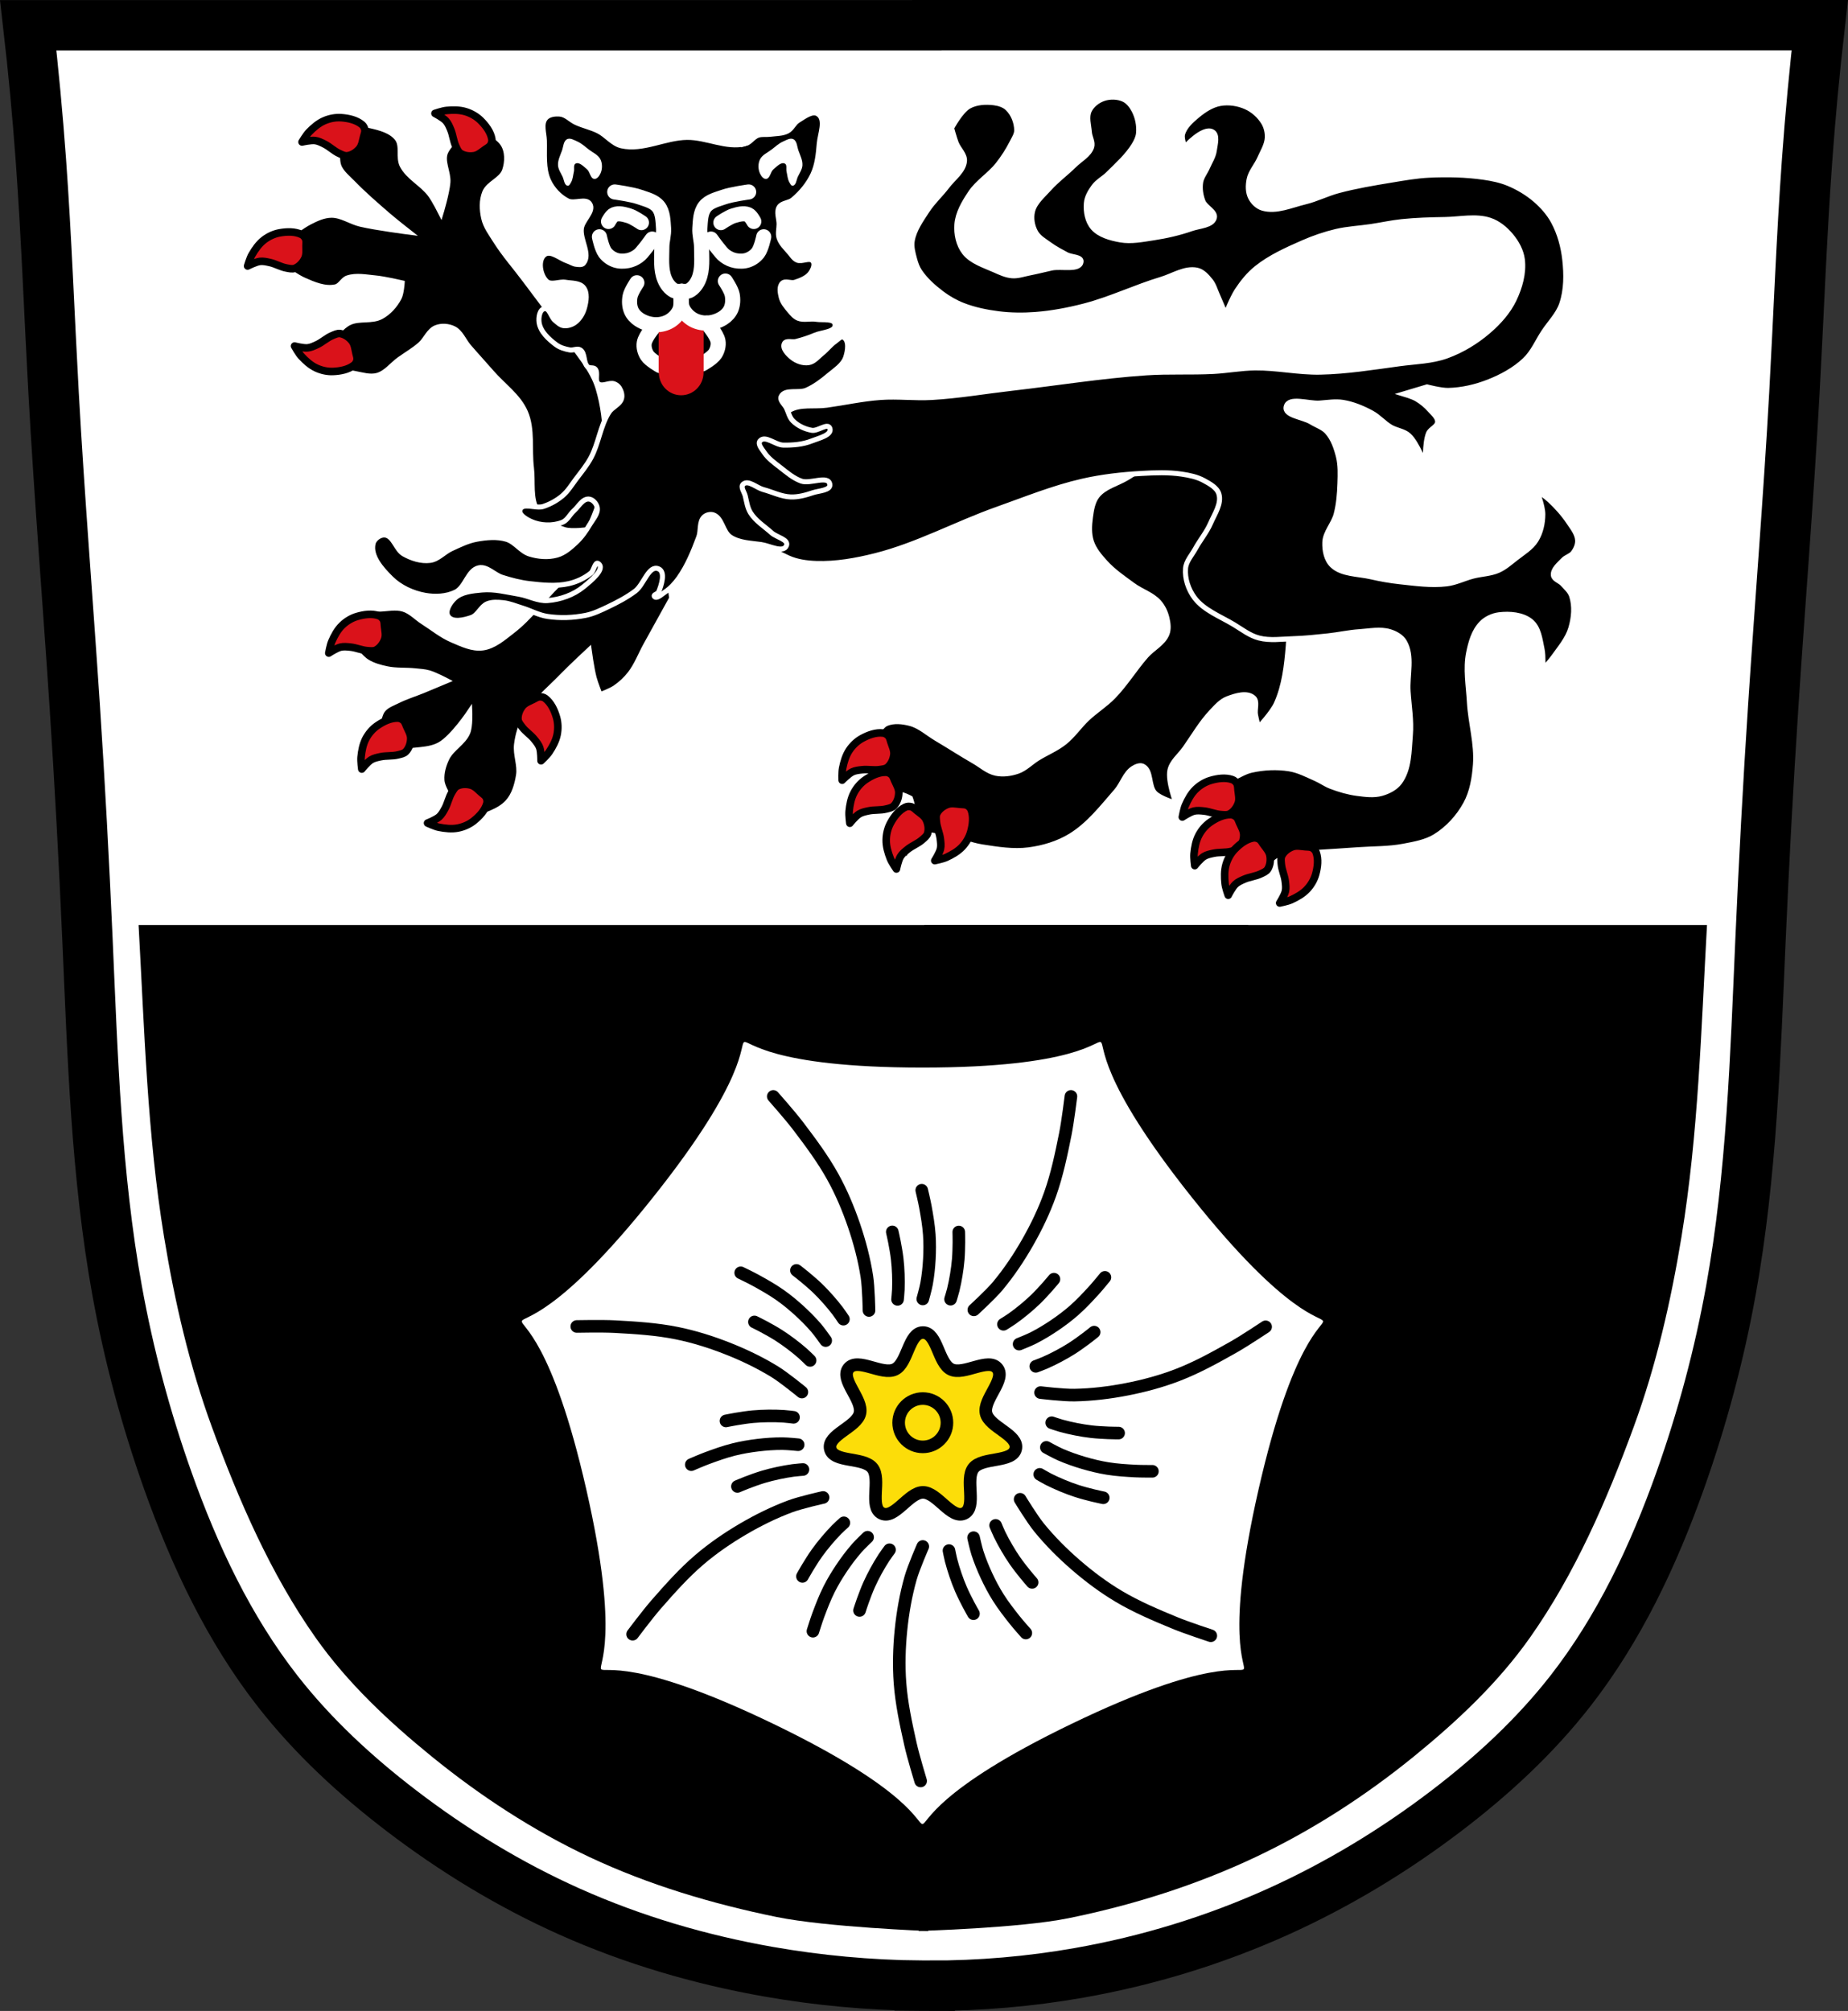 <?xml version="1.0" encoding="UTF-8" standalone="no"?>
<!-- Created with Inkscape (http://www.inkscape.org/) -->

<svg
   xmlns:dc="http://purl.org/dc/elements/1.1/"
   xmlns:cc="http://creativecommons.org/ns#"
   xmlns:rdf="http://www.w3.org/1999/02/22-rdf-syntax-ns#"
   xmlns:svg="http://www.w3.org/2000/svg"
   xmlns="http://www.w3.org/2000/svg"
   xmlns:sodipodi="http://sodipodi.sourceforge.net/DTD/sodipodi-0.dtd"
   xmlns:inkscape="http://www.inkscape.org/namespaces/inkscape"
   width="734.161"
   height="798.745"
   id="svg10372"
   version="1.1"
   inkscape:version="0.92.5 (2060ec1f9f, 2020-04-08)"
   sodipodi:docname="Wappen_von_Brunnen_(Bayern).svg">
  <rect width="100%" height="100%" fill="#333333" stroke="none"/>
  <defs
     id="defs10374" />
  <sodipodi:namedview
     id="base"
     pagecolor="#ffffff"
     bordercolor="#666666"
     borderopacity="1.0"
     inkscape:pageopacity="0.0"
     inkscape:pageshadow="2"
     inkscape:zoom="0.99280737"
     inkscape:cx="367.08048"
     inkscape:cy="399.37248"
     inkscape:document-units="px"
     inkscape:current-layer="layer1"
     showgrid="false"
     inkscape:window-width="1920"
     inkscape:window-height="1046"
     inkscape:window-x="-11"
     inkscape:window-y="-11"
     inkscape:window-maximized="1"
     inkscape:snap-smooth-nodes="false"
     inkscape:object-nodes="false"
     inkscape:snap-midpoints="false"
     showguides="true"
     inkscape:guide-bbox="true"
     fit-margin-top="0"
     fit-margin-left="0"
     fit-margin-right="0"
     fit-margin-bottom="0" />
  <g
     inkscape:label="Ebene 1"
     inkscape:groupmode="layer"
     id="layer1"
     transform="translate(-23.145,-67.758)">
    <path
       style="fill:#ffffff;fill-opacity:1;stroke:#000000;stroke-width:1px;stroke-linecap:butt;stroke-linejoin:miter;stroke-opacity:1"
       d="m 35.208,76.698 709.071,2.773 -13.863,264.775 -10.397,176.748 -18.714,115.059 -31.191,74.858 -47.826,59.609 -79.71,54.064 -86.641,28.418 -84.562,4.159 -81.789,-17.328 L 225.819,814.187 164.13,772.599 116.998,719.228 85.807,637.439 63.627,532.776 56.695,413.558 44.219,193.836 Z"
       id="path3067"
       inkscape:connector-curvature="0" />
    <path
       style="fill:none;stroke:#000000;stroke-width:20;stroke-linecap:butt;stroke-linejoin:miter;stroke-miterlimit:4;stroke-dasharray:none;stroke-opacity:1"
       d="m 362.832,20.273 v 0.043 c -58.235,-6e-6 -116.47,0 -174.705,0 -59.376,0 -118.751,-7e-6 -178.127,0 2.061,17.886 3.741,35.816 5.041,53.773 2.227,30.774 3.335,61.616 5.041,92.424 2.298,41.482 5.68,82.897 8.402,124.354 2.021,30.788 3.678,61.599 5.041,92.424 2.063,46.65 3.473,93.523 11.764,139.477 4.637,25.702 11.416,51.014 20.166,75.621 10.599,29.806 24.251,58.838 43.746,83.75 14.033,17.932 30.914,33.496 49.004,47.324 20.702,15.825 43.103,29.481 66.893,40.113 25.171,11.25 51.826,19.079 78.98,23.852 19.826,3.484 39.936,5.327 60.064,5.547 v 0.008 c 0.312,0.004 0.625,-10e-4 0.938,0.002 1.017,0.009 2.034,0.033 3.051,0.033 v -0.027 c 19.87,0.039 39.743,-1.651 59.312,-5.094 27.27,-4.797 53.954,-12.961 79.186,-24.363 23.743,-10.73 46.174,-24.312 66.891,-40.113 18.105,-13.809 34.977,-29.387 49.004,-47.324 19.487,-24.919 33.145,-53.946 43.746,-83.75 8.752,-24.606 15.53,-49.919 20.166,-75.621 8.289,-45.954 9.701,-92.826 11.764,-139.477 1.363,-30.824 3.02,-61.636 5.041,-92.424 2.722,-41.457 6.105,-82.871 8.402,-124.354 1.706,-30.807 2.814,-61.65 5.041,-92.424 1.3,-17.958 2.98,-35.887 5.041,-53.773 -59.376,-1.1e-5 -118.751,0 -178.127,0 -60.255,0 -120.51,-1.1e-5 -180.766,0 z"
       transform="translate(24.363,57.484)"
       id="path3873"
       inkscape:connector-curvature="0" />
    <path
       inkscape:connector-curvature="0"
       id="path3873-9"
       d="m 78.202,435.199 c 2.309,41.407 3.427,83.031 10.122,123.856 4.207,25.653 10.091,51.182 18.982,75.45 10.735,29.299 23.4,58.438 41.134,83.614 12.786,18.152 29.138,33.425 46.082,47.216 19.399,15.789 40.513,29.568 62.865,40.072 23.644,11.111 48.89,18.589 74.281,23.778 19.788,4.044 60.214,5.579 60.214,5.579 l -1.488,-234.106 H 519.003 V 435.199 h -129.643 -163.825 z"
       style="fill:#000000;fill-opacity:1;stroke:none;stroke-width:1.061" />
    <path
       inkscape:connector-curvature="0"
       id="path3873-1-4"
       d="m 390.402,435.194 -2.28,399.541 c 0,0 39.985,-1.091 59.532,-5.068 25.501,-5.188 50.715,-13.115 74.43,-24.338 22.326,-10.566 43.507,-24.236 62.907,-40.025 16.944,-13.791 33.276,-29.071 46.063,-47.223 17.734,-25.176 30.402,-54.302 41.137,-83.601 8.892,-24.268 14.765,-49.846 18.972,-75.499 6.693,-40.813 7.818,-82.393 10.125,-123.787 z"
       style="fill:#000000;fill-opacity:1;stroke:none;stroke-width:1.002" />
    <path
       sodipodi:type="star"
       style="fill:#ffffff;fill-opacity:1;stroke:none"
       id="path4570"
       sodipodi:sides="7"
       sodipodi:cx="-303.71014"
       sodipodi:cy="554.5979"
       sodipodi:r1="38.810829"
       sodipodi:r2="34.96735"
       sodipodi:arg1="1.5707963"
       sodipodi:arg2="2.0195953"
       inkscape:flatsided="true"
       inkscape:rounded="1.03"
       inkscape:randomized="0"
       d="m -303.71,593.409 c -34.689,0 -8.715,12.508 -30.344,-14.613 -21.628,-27.121 -15.213,0.985 -7.494,-32.834 7.719,-33.819 -10.255,-11.28 20.998,-26.331 31.254,-15.051 2.425,-15.051 33.679,0 31.254,15.051 13.279,-7.488 20.998,26.331 7.719,33.819 14.134,5.713 -7.494,32.834 -21.628,27.121 4.346,14.613 -30.344,14.613 z"
       inkscape:transform-center-y="7.7903397"
       transform="matrix(3.529,0,0,-3.532,1461.396,2587.718)" />
    <path
       sodipodi:type="star"
       style="fill:#fcdd09;fill-opacity:1;fill-rule:nonzero;stroke:#000000;stroke-width:3.382;stroke-linecap:round;stroke-miterlimit:4;stroke-dasharray:none;stroke-opacity:1"
       id="path4613"
       sodipodi:sides="7"
       sodipodi:cx="-311.41071"
       sodipodi:cy="630.3714"
       sodipodi:r1="25.56587"
       sodipodi:r2="17.384792"
       sodipodi:arg1="1.5707963"
       sodipodi:arg2="2.0195953"
       inkscape:flatsided="false"
       inkscape:rounded="0.31"
       inkscape:randomized="0"
       d="m -311.411,655.937 c -3.859,0 -4.066,-8.228 -7.543,-9.903 -3.477,-1.674 -10.039,3.294 -12.445,0.277 -2.406,-3.017 3.898,-8.309 3.039,-12.072 -0.859,-3.762 -8.835,-5.795 -7.976,-9.557 0.859,-3.762 8.927,-2.133 11.333,-5.15 2.406,-3.017 -0.977,-10.52 2.499,-12.195 3.477,-1.674 7.234,5.649 11.093,5.649 3.859,0 7.616,-7.324 11.093,-5.649 3.477,1.674 0.093,9.178 2.499,12.195 2.406,3.017 10.474,1.388 11.333,5.15 0.859,3.762 -7.117,5.795 -7.976,9.557 -0.859,3.762 5.445,9.055 3.039,12.072 -2.406,3.017 -8.968,-1.951 -12.445,-0.277 -3.477,1.674 -3.684,9.903 -7.543,9.903 z"
       inkscape:transform-center-y="-1.6250079"
       transform="matrix(1.478,0,0,-1.478,850.089,1566.521)"
       inkscape:transform-center-x="-1.3936282e-05" />
    <circle
       cy="632.861"
       cx="389.744"
       style="fill:#fcdd09;fill-opacity:1;fill-rule:nonzero;stroke:#000000;stroke-width:5;stroke-linecap:round;stroke-miterlimit:4;stroke-dasharray:none;stroke-opacity:1"
       id="path4583"
       r="9.595" />
    <path
       style="fill:none;stroke:#000000;stroke-width:5;stroke-linecap:round;stroke-linejoin:miter;stroke-miterlimit:4;stroke-dasharray:none;stroke-opacity:1"
       d="m 410.03,588.031 c 0,0 6.682,-6.095 9.562,-9.562 4.444,-5.351 8.346,-11.172 11.794,-17.212 3.487,-6.11 6.563,-12.498 8.925,-19.125 2.76,-7.743 4.439,-15.846 6.056,-23.906 0.993,-4.95 2.231,-14.981 2.231,-14.981"
       id="path7090"
       inkscape:connector-curvature="0"
       sodipodi:nodetypes="caaaac" />
    <path
       style="fill:none;stroke:#000000;stroke-width:5;stroke-linecap:round;stroke-linejoin:miter;stroke-miterlimit:4;stroke-dasharray:none;stroke-opacity:1"
       d="m 368.371,588.281 c 0,0 -0.146,-9.043 -0.839,-13.497 -1.07,-6.872 -2.851,-13.651 -5.097,-20.233 -2.272,-6.658 -5.025,-13.192 -8.429,-19.348 -3.978,-7.194 -8.94,-13.816 -13.912,-20.363 -3.053,-4.021 -9.753,-11.588 -9.753,-11.588"
       id="path7090-7"
       inkscape:connector-curvature="0"
       sodipodi:nodetypes="caaaac"
       inkscape:transform-center-x="18.37547"
       inkscape:transform-center-y="-41.08422" />
    <path
       style="fill:none;stroke:#000000;stroke-width:5;stroke-linecap:round;stroke-linejoin:miter;stroke-miterlimit:4;stroke-dasharray:none;stroke-opacity:1"
       d="m 341.714,620.683 c 0,0 -6.987,-5.743 -10.831,-8.097 -5.931,-3.633 -12.25,-6.663 -18.721,-9.212 -6.545,-2.578 -13.308,-4.709 -20.204,-6.099 -8.058,-1.625 -16.318,-2.129 -24.526,-2.577 -5.041,-0.275 -15.146,-0.067 -15.146,-0.067"
       id="path7090-6"
       inkscape:connector-curvature="0"
       sodipodi:nodetypes="caaaac"
       inkscape:transform-center-x="43.210115"
       inkscape:transform-center-y="-12.62449" />
    <path
       style="fill:none;stroke:#000000;stroke-width:5;stroke-linecap:round;stroke-linejoin:miter;stroke-miterlimit:4;stroke-dasharray:none;stroke-opacity:1"
       d="m 350.133,662.545 c 0,0 -8.83,1.958 -13.054,3.531 -6.518,2.427 -12.801,5.533 -18.798,9.054 -6.067,3.562 -11.915,7.57 -17.263,12.141 -6.249,5.341 -11.74,11.531 -17.156,17.716 -3.326,3.798 -9.395,11.881 -9.395,11.881"
       id="path7090-6-1"
       inkscape:connector-curvature="0"
       sodipodi:nodetypes="caaaac"
       inkscape:transform-center-x="36.560065"
       inkscape:transform-center-y="26.247525" />
    <path
       style="fill:none;stroke:#000000;stroke-width:5;stroke-linecap:round;stroke-linejoin:miter;stroke-miterlimit:4;stroke-dasharray:none;stroke-opacity:1"
       d="m 389.744,682.015 c 0,0 -3.635,8.282 -4.861,12.62 -1.891,6.693 -3.095,13.597 -3.796,20.517 -0.709,6.999 -0.928,14.086 -0.398,21.101 0.619,8.197 2.371,16.285 4.164,24.307 1.101,4.927 4.039,14.598 4.039,14.598"
       id="path7090-6-1-4"
       inkscape:connector-curvature="0"
       sodipodi:nodetypes="caaaac"
       inkscape:transform-center-x="4.5170262"
       inkscape:transform-center-y="45.00446" />
    <path
       style="fill:none;stroke:#000000;stroke-width:5;stroke-linecap:round;stroke-linejoin:miter;stroke-miterlimit:4;stroke-dasharray:none;stroke-opacity:1"
       d="m 436.536,620.887 c 0,0 8.979,1.084 13.486,1.003 6.954,-0.126 13.911,-0.97 20.738,-2.3 6.905,-1.346 13.752,-3.186 20.314,-5.722 7.668,-2.964 14.903,-6.98 22.064,-11.016 4.398,-2.479 12.806,-8.088 12.806,-8.088"
       id="path7090-6-1-2"
       inkscape:connector-curvature="0"
       sodipodi:nodetypes="caaaac"
       inkscape:transform-center-x="-43.200085"
       inkscape:transform-center-y="-12.135672" />
    <path
       style="fill:none;stroke:#000000;stroke-width:5;stroke-linecap:round;stroke-linejoin:miter;stroke-miterlimit:4;stroke-dasharray:none;stroke-opacity:1"
       d="m 428.413,663.272 c 0,0 4.691,7.733 7.538,11.228 4.393,5.392 9.352,10.345 14.613,14.893 5.322,4.601 10.997,8.851 17.043,12.447 7.065,4.202 14.692,7.413 22.288,10.555 4.666,1.93 14.269,5.08 14.269,5.08"
       id="path7090-6-1-3"
       inkscape:connector-curvature="0"
       sodipodi:nodetypes="caaaac"
       inkscape:transform-center-x="-36.601375"
       inkscape:transform-center-y="26.18992" />
    <path
       style="fill:none;stroke:#000000;stroke-width:5;stroke-linecap:round;stroke-linejoin:miter;stroke-miterlimit:4;stroke-dasharray:none;stroke-opacity:1"
       d="m 389.744,583.707 c 0,0 1.139,-4.019 1.511,-6.09 0.574,-3.195 0.921,-6.454 1.1,-9.694 0.182,-3.278 0.201,-6.571 -0.026,-9.794 -0.266,-3.766 -0.905,-7.423 -1.557,-11.049 -0.4,-2.227 -1.443,-6.558 -1.443,-6.558"
       id="path7090-7-2"
       inkscape:connector-curvature="0"
       sodipodi:nodetypes="caaaac"
       inkscape:transform-center-x="-1.1291281"
       inkscape:transform-center-y="-20.86629" />
    <path
       style="fill:none;stroke:#000000;stroke-width:5;stroke-linecap:round;stroke-linejoin:miter;stroke-miterlimit:4;stroke-dasharray:none;stroke-opacity:1"
       d="m 379.718,583.874 c 0,0 0.263,-2.579 0.315,-3.893 0.08,-2.027 0.069,-4.077 -0.006,-6.103 -0.076,-2.05 -0.216,-4.098 -0.448,-6.084 -0.272,-2.321 -0.684,-4.549 -1.099,-6.755 -0.255,-1.355 -0.854,-3.973 -0.854,-3.973"
       id="path7090-7-2-2"
       inkscape:connector-curvature="0"
       sodipodi:nodetypes="caaaac"
       inkscape:transform-center-x="0.83183713"
       inkscape:transform-center-y="-12.952951" />
    <path
       style="fill:none;stroke:#000000;stroke-width:5;stroke-linecap:round;stroke-linejoin:miter;stroke-miterlimit:4;stroke-dasharray:none;stroke-opacity:1"
       d="m 400.78,583.799 c 0,0 0.769,-2.476 1.08,-3.753 0.48,-1.971 0.876,-3.982 1.203,-5.983 0.332,-2.024 0.601,-4.06 0.766,-6.053 0.194,-2.329 0.231,-4.594 0.261,-6.839 0.018,-1.379 -0.05,-4.063 -0.05,-4.063"
       id="path7090-7-2-2-6"
       inkscape:connector-curvature="0"
       sodipodi:nodetypes="caaaac"
       inkscape:transform-center-x="-1.6010667"
       inkscape:transform-center-y="-12.896466" />
    <path
       style="fill:none;stroke:#000000;stroke-width:5;stroke-linecap:round;stroke-linejoin:miter;stroke-miterlimit:4;stroke-dasharray:none;stroke-opacity:1"
       d="m 428.01,601.636 c 0,0 3.886,-1.532 5.759,-2.492 2.889,-1.481 5.69,-3.182 8.376,-5.004 2.716,-1.843 5.347,-3.825 7.772,-5.96 2.833,-2.495 5.354,-5.221 7.842,-7.938 1.528,-1.669 4.34,-5.124 4.34,-5.124"
       id="path7090-7-2-5"
       inkscape:connector-curvature="0"
       sodipodi:nodetypes="caaaac"
       inkscape:transform-center-x="-1.1291281"
       inkscape:transform-center-y="-20.86629" />
    <path
       style="fill:none;stroke:#000000;stroke-width:5;stroke-linecap:round;stroke-linejoin:miter;stroke-miterlimit:4;stroke-dasharray:none;stroke-opacity:1"
       d="m 421.798,593.765 c 0,0 2.21,-1.355 3.286,-2.11 1.66,-1.165 3.284,-2.417 4.849,-3.706 1.584,-1.303 3.128,-2.656 4.566,-4.046 1.681,-1.624 3.202,-3.302 4.705,-4.97 0.923,-1.025 2.641,-3.088 2.641,-3.088"
       id="path7090-7-2-2-7"
       inkscape:connector-curvature="0"
       sodipodi:nodetypes="caaaac"
       inkscape:transform-center-x="0.83183713"
       inkscape:transform-center-y="-12.952951" />
    <path
       style="fill:none;stroke:#000000;stroke-width:5;stroke-linecap:round;stroke-linejoin:miter;stroke-miterlimit:4;stroke-dasharray:none;stroke-opacity:1"
       d="m 434.629,610.467 c 0,0 2.435,-0.89 3.639,-1.417 1.858,-0.813 3.697,-1.718 5.487,-2.672 1.811,-0.964 3.592,-1.984 5.278,-3.061 1.969,-1.258 3.793,-2.602 5.597,-3.939 1.108,-0.822 3.2,-2.504 3.2,-2.504"
       id="path7090-7-2-2-6-6"
       inkscape:connector-curvature="0"
       sodipodi:nodetypes="caaaac"
       inkscape:transform-center-x="-1.6010667"
       inkscape:transform-center-y="-12.896466" />
    <path
       style="fill:none;stroke:#000000;stroke-width:5;stroke-linecap:round;stroke-linejoin:miter;stroke-miterlimit:4;stroke-dasharray:none;stroke-opacity:1"
       d="m 438.831,642.658 c 0,0 3.651,2.03 5.581,2.867 2.978,1.292 6.071,2.376 9.184,3.294 3.149,0.929 6.35,1.703 9.539,2.221 3.726,0.605 7.433,0.822 11.112,1.019 2.259,0.121 6.714,0.1 6.714,0.1"
       id="path7090-7-2-8"
       inkscape:connector-curvature="0"
       sodipodi:nodetypes="caaaac"
       inkscape:transform-center-x="-1.1291281"
       inkscape:transform-center-y="-20.86629" />
    <path
       style="fill:none;stroke:#000000;stroke-width:5;stroke-linecap:round;stroke-linejoin:miter;stroke-miterlimit:4;stroke-dasharray:none;stroke-opacity:1"
       d="m 440.967,632.861 c 0,0 2.45,0.847 3.717,1.199 1.954,0.543 3.952,1.002 5.942,1.394 2.013,0.396 4.038,0.73 6.025,0.959 2.322,0.268 4.584,0.378 6.827,0.48 1.378,0.062 4.062,0.08 4.062,0.08"
       id="path7090-7-2-2-9"
       inkscape:connector-curvature="0"
       sodipodi:nodetypes="caaaac"
       inkscape:transform-center-x="0.83183713"
       inkscape:transform-center-y="-12.952951" />
    <path
       style="fill:none;stroke:#000000;stroke-width:5;stroke-linecap:round;stroke-linejoin:miter;stroke-miterlimit:4;stroke-dasharray:none;stroke-opacity:1"
       d="m 436.21,653.378 c 0,0 2.234,1.316 3.405,1.912 1.808,0.919 3.675,1.765 5.548,2.543 1.894,0.787 3.814,1.516 5.716,2.134 2.222,0.723 4.418,1.279 6.597,1.823 1.338,0.334 3.966,0.883 3.966,0.883"
       id="path7090-7-2-2-6-2"
       inkscape:connector-curvature="0"
       sodipodi:nodetypes="caaaac"
       inkscape:transform-center-x="-1.6010667"
       inkscape:transform-center-y="-12.896466" />
    <path
       style="fill:none;stroke:#000000;stroke-width:5;stroke-linecap:round;stroke-linejoin:miter;stroke-miterlimit:4;stroke-dasharray:none;stroke-opacity:1"
       d="m 409.921,678.518 c 0,0 0.894,4.08 1.543,6.082 1.002,3.088 2.235,6.124 3.607,9.065 1.387,2.975 2.925,5.888 4.647,8.621 2.012,3.194 4.302,6.117 6.589,9.005 1.404,1.774 4.368,5.1 4.368,5.1"
       id="path7090-7-2-9"
       inkscape:connector-curvature="0"
       sodipodi:nodetypes="caaaac"
       inkscape:transform-center-x="-1.1291281"
       inkscape:transform-center-y="-20.86629" />
    <path
       style="fill:none;stroke:#000000;stroke-width:5;stroke-linecap:round;stroke-linejoin:miter;stroke-miterlimit:4;stroke-dasharray:none;stroke-opacity:1"
       d="m 418.68,673.638 c 0,0 0.986,2.398 1.56,3.58 0.886,1.825 1.864,3.626 2.887,5.377 1.035,1.771 2.125,3.511 3.267,5.152 1.335,1.918 2.75,3.687 4.158,5.436 0.865,1.074 2.628,3.099 2.628,3.099"
       id="path7090-7-2-2-5"
       inkscape:connector-curvature="0"
       sodipodi:nodetypes="caaaac"
       inkscape:transform-center-x="0.83183713"
       inkscape:transform-center-y="-12.952951" />
    <path
       style="fill:none;stroke:#000000;stroke-width:5;stroke-linecap:round;stroke-linejoin:miter;stroke-miterlimit:4;stroke-dasharray:none;stroke-opacity:1"
       d="m 400.149,683.647 c 0,0 0.491,2.545 0.82,3.818 0.507,1.964 1.108,3.924 1.764,5.843 0.663,1.941 1.387,3.862 2.182,5.697 0.929,2.144 1.965,4.159 2.999,6.152 0.635,1.224 1.962,3.558 1.962,3.558"
       id="path7090-7-2-2-6-4"
       inkscape:connector-curvature="0"
       sodipodi:nodetypes="caaaac"
       inkscape:transform-center-x="-1.6010667"
       inkscape:transform-center-y="-12.896466" />
    <path
       style="fill:none;stroke:#000000;stroke-width:5;stroke-linecap:round;stroke-linejoin:miter;stroke-miterlimit:4;stroke-dasharray:none;stroke-opacity:1"
       d="m 367.822,678.34 c 0,0 -3.033,2.872 -4.411,4.462 -2.127,2.453 -4.09,5.076 -5.901,7.77 -1.832,2.724 -3.532,5.545 -4.984,8.431 -1.696,3.372 -3.017,6.843 -4.31,10.292 -0.794,2.119 -2.112,6.374 -2.112,6.374"
       id="path7090-7-2-1"
       inkscape:connector-curvature="0"
       sodipodi:nodetypes="caaaac"
       inkscape:transform-center-x="-1.1291281"
       inkscape:transform-center-y="-20.86629" />
    <path
       style="fill:none;stroke:#000000;stroke-width:5;stroke-linecap:round;stroke-linejoin:miter;stroke-miterlimit:4;stroke-dasharray:none;stroke-opacity:1"
       d="m 376.524,683.321 c 0,0 -1.544,2.082 -2.26,3.185 -1.105,1.701 -2.143,3.468 -3.114,5.249 -0.983,1.801 -1.91,3.632 -2.725,5.458 -0.953,2.134 -1.738,4.259 -2.509,6.368 -0.473,1.295 -1.297,3.851 -1.297,3.851"
       id="path7090-7-2-2-2"
       inkscape:connector-curvature="0"
       sodipodi:nodetypes="caaaac"
       inkscape:transform-center-x="0.83183713"
       inkscape:transform-center-y="-12.952951" />
    <path
       style="fill:none;stroke:#000000;stroke-width:5;stroke-linecap:round;stroke-linejoin:miter;stroke-miterlimit:4;stroke-dasharray:none;stroke-opacity:1"
       d="m 358.384,672.62 c 0,0 -1.926,1.735 -2.847,2.674 -1.42,1.448 -2.788,2.975 -4.093,4.528 -1.32,1.57 -2.591,3.182 -3.753,4.81 -1.357,1.903 -2.547,3.83 -3.72,5.745 -0.721,1.176 -2.034,3.518 -2.034,3.518"
       id="path7090-7-2-2-6-3"
       inkscape:connector-curvature="0"
       sodipodi:nodetypes="caaaac"
       inkscape:transform-center-x="-1.6010667"
       inkscape:transform-center-y="-12.896466" />
    <path
       style="fill:none;stroke:#000000;stroke-width:5;stroke-linecap:round;stroke-linejoin:miter;stroke-miterlimit:4;stroke-dasharray:none;stroke-opacity:1"
       d="m 340.227,641.599 c 0,0 -4.156,-0.422 -6.26,-0.428 -3.247,-0.01 -6.516,0.216 -9.738,0.603 -3.259,0.391 -6.506,0.945 -9.64,1.73 -3.662,0.917 -7.153,2.183 -10.61,3.455 -2.123,0.782 -6.207,2.562 -6.207,2.562"
       id="path7090-7-2-1-4"
       inkscape:connector-curvature="0"
       sodipodi:nodetypes="caaaac"
       inkscape:transform-center-x="-1.1291281"
       inkscape:transform-center-y="-20.86629" />
    <path
       style="fill:none;stroke:#000000;stroke-width:5;stroke-linecap:round;stroke-linejoin:miter;stroke-miterlimit:4;stroke-dasharray:none;stroke-opacity:1"
       d="m 342.135,651.443 c 0,0 -2.585,0.19 -3.888,0.367 -2.01,0.273 -4.026,0.641 -6.009,1.068 -2.005,0.431 -3.998,0.925 -5.914,1.5 -2.238,0.671 -4.36,1.465 -6.461,2.258 -1.29,0.487 -3.763,1.532 -3.763,1.532"
       id="path7090-7-2-2-2-1"
       inkscape:connector-curvature="0"
       sodipodi:nodetypes="caaaac"
       inkscape:transform-center-x="0.83183713"
       inkscape:transform-center-y="-12.952951" />
    <path
       style="fill:none;stroke:#000000;stroke-width:5;stroke-linecap:round;stroke-linejoin:miter;stroke-miterlimit:4;stroke-dasharray:none;stroke-opacity:1"
       d="m 338.397,630.716 c 0,0 -2.572,-0.326 -3.884,-0.41 -2.024,-0.13 -4.074,-0.169 -6.101,-0.144 -2.051,0.025 -4.102,0.115 -6.094,0.298 -2.327,0.215 -4.564,0.572 -6.78,0.933 -1.361,0.222 -3.992,0.756 -3.992,0.756"
       id="path7090-7-2-2-6-3-1"
       inkscape:connector-curvature="0"
       sodipodi:nodetypes="caaaac"
       inkscape:transform-center-x="-1.6010667"
       inkscape:transform-center-y="-12.896466" />
    <path
       style="fill:none;stroke:#000000;stroke-width:5;stroke-linecap:round;stroke-linejoin:miter;stroke-miterlimit:4;stroke-dasharray:none;stroke-opacity:1"
       d="m 351.176,600.235 c 0,0 -2.4,-3.419 -3.772,-5.014 -2.117,-2.461 -4.427,-4.786 -6.828,-6.969 -2.428,-2.209 -4.972,-4.302 -7.616,-6.158 -3.089,-2.169 -6.331,-3.981 -9.555,-5.763 -1.98,-1.094 -5.999,-3.018 -5.999,-3.018"
       id="path7090-7-2-1-4-8"
       inkscape:connector-curvature="0"
       sodipodi:nodetypes="caaaac"
       inkscape:transform-center-x="-1.1291281"
       inkscape:transform-center-y="-20.86629" />
    <path
       style="fill:none;stroke:#000000;stroke-width:5;stroke-linecap:round;stroke-linejoin:miter;stroke-miterlimit:4;stroke-dasharray:none;stroke-opacity:1"
       d="m 344.98,608.119 c 0,0 -1.835,-1.831 -2.822,-2.7 -1.522,-1.341 -3.119,-2.626 -4.739,-3.845 -1.638,-1.234 -3.316,-2.418 -5.004,-3.491 -1.972,-1.254 -3.96,-2.339 -5.935,-3.409 -1.212,-0.657 -3.621,-1.844 -3.621,-1.844"
       id="path7090-7-2-2-2-1-7"
       inkscape:connector-curvature="0"
       sodipodi:nodetypes="caaaac"
       inkscape:transform-center-x="0.83183713"
       inkscape:transform-center-y="-12.952951" />
    <path
       style="fill:none;stroke:#000000;stroke-width:5;stroke-linecap:round;stroke-linejoin:miter;stroke-miterlimit:4;stroke-dasharray:none;stroke-opacity:1"
       d="m 358.209,591.73 c 0,0 -1.436,-2.158 -2.231,-3.206 -1.226,-1.616 -2.537,-3.191 -3.884,-4.708 -1.361,-1.534 -2.771,-3.027 -4.213,-4.413 -1.685,-1.619 -3.418,-3.077 -5.142,-4.517 -1.058,-0.884 -3.184,-2.524 -3.184,-2.524"
       id="path7090-7-2-2-6-3-1-4"
       inkscape:connector-curvature="0"
       sodipodi:nodetypes="caaaac"
       inkscape:transform-center-x="-1.6010667"
       inkscape:transform-center-y="-12.896466" />
    <path
       style="fill:#000000;fill-opacity:1;stroke:#ffffff;stroke-width:2;stroke-linecap:round;stroke-linejoin:miter;stroke-miterlimit:4;stroke-dasharray:none;stroke-opacity:1"
       d="m 261.931,263.881 c -0.799,4.977 -5.136,14.223 -5.136,14.223 0,0 -6.469,0.954 -9.482,0 -4.145,-1.312 -8.402,-3.796 -10.668,-7.507 -2.979,-4.88 -1.671,-11.314 -2.371,-16.989 -0.908,-7.362 0.556,-15.31 -2.371,-22.125 -2.728,-6.353 -8.904,-10.58 -13.433,-15.804 -2.995,-3.454 -6.109,-6.804 -9.087,-10.273 -2.01,-2.341 -3.169,-5.726 -5.926,-7.112 -2.121,-1.066 -4.907,-1.276 -7.112,-0.395 -2.855,1.141 -4.006,4.694 -6.322,6.717 -2.56,2.236 -5.54,3.939 -8.297,5.926 -2.906,2.095 -5.24,5.362 -8.692,6.322 -2.93,0.814 -6.094,-0.256 -9.087,-0.79 -4.435,-0.791 -8.727,-2.25 -13.038,-3.556 -3.189,-0.965 -9.482,-3.161 -9.482,-3.161 0,0 8.437,-3.756 12.248,-6.322 3.022,-2.034 5.012,-5.537 8.297,-7.112 3.867,-1.853 8.878,-0.319 12.643,-2.371 3.027,-1.649 5.527,-4.446 7.112,-7.507 0.927,-1.789 1.185,-5.926 1.185,-5.926 0,0 -7.066,-1.645 -10.668,-1.975 -3.672,-0.337 -7.564,-1.166 -11.063,0 -1.874,0.625 -2.811,3.136 -4.741,3.556 -4.216,0.916 -8.705,-1.005 -12.643,-2.766 -5.339,-2.387 -14.223,-10.273 -14.223,-10.273 0,0 10.425,-9.435 16.594,-12.643 2.698,-1.403 5.652,-2.755 8.692,-2.766 3.999,-0.014 7.565,2.639 11.458,3.556 6.364,1.499 19.36,3.161 19.36,3.161 0,0 -5.601,-4.394 -8.297,-6.717 -4.872,-4.198 -9.739,-8.427 -14.223,-13.038 -1.823,-1.874 -3.986,-3.579 -5.136,-5.926 -1.478,-3.015 -0.049,-7.128 -1.975,-9.877 -2.476,-3.533 -11.063,-6.717 -11.063,-6.717 0,0 8.429,0 12.643,0 4.214,0 8.534,-0.938 12.643,0 3.848,0.878 8.271,2.001 10.668,5.136 2.196,2.873 0.32,7.452 1.975,10.668 2.43,4.72 7.865,7.22 11.063,11.458 1.741,2.308 4.346,7.507 4.346,7.507 0,0 2.436,-8.076 2.766,-12.248 0.322,-4.078 -2.631,-8.594 -0.79,-12.248 2.186,-4.339 7.401,-7.561 12.248,-7.902 3.762,-0.265 8.124,1.642 10.273,4.741 2.031,2.93 1.952,7.297 0.79,10.668 -1.276,3.702 -6.42,5.068 -7.902,8.692 -1.297,3.172 -1.147,6.929 -0.395,10.273 0.75,3.333 2.92,6.197 4.741,9.087 3.51,5.571 7.932,10.513 11.853,15.804 5.442,7.344 11.1,14.539 16.199,22.125 4.486,6.674 10.344,12.84 12.643,20.545 3.993,13.383 3.398,28.091 1.185,41.88 z"
       id="path4422"
       inkscape:connector-curvature="0"
       sodipodi:nodetypes="acaaaaaaaaaaaaacaaaacaaaacaaacaaaacaaaaacaaaaaaaaaaaa" />
    <path
       style="fill:#000000;fill-opacity:1;stroke:#ffffff;stroke-width:2;stroke-linecap:round;stroke-linejoin:miter;stroke-miterlimit:4;stroke-dasharray:none;stroke-opacity:1"
       d="m 279.71,267.041 c 0,0 -23.4,21.633 -34.768,32.793 -6.181,6.067 -11.31,13.288 -18.174,18.57 -3.599,2.769 -7.351,6.121 -11.853,6.717 -4.18,0.553 -8.371,-1.503 -12.248,-3.161 -4.133,-1.767 -7.663,-4.701 -11.458,-7.112 -2.652,-1.684 -4.89,-4.243 -7.902,-5.136 -3.03,-0.898 -6.323,-0.099 -9.482,0 -2.11,0.066 -4.352,-0.366 -6.322,0.395 -2.36,0.911 -3.75,3.452 -5.926,4.741 -1.473,0.873 -3.164,1.309 -4.741,1.975 -0.924,0.39 -2.766,1.185 -2.766,1.185 0,0 0.552,1.754 1.185,2.371 1.562,1.521 4.125,1.538 5.926,2.766 3.002,2.046 4.801,5.613 7.902,7.507 2.382,1.454 5.169,2.2 7.902,2.766 3.62,0.749 7.387,0.397 11.063,0.79 1.852,0.198 3.741,0.275 5.531,0.79 2.493,0.717 7.112,3.161 7.112,3.161 0,0 -6.312,2.657 -9.482,3.951 -3.283,1.34 -6.701,2.375 -9.877,3.951 -2.064,1.024 -4.424,1.81 -5.926,3.556 -1.579,1.835 -1.51,4.646 -2.766,6.717 -1.697,2.797 -6.322,7.507 -6.322,7.507 0,0 4.076,5.374 7.112,5.926 3.155,0.574 5.995,-2.31 9.087,-3.161 5.055,-1.391 10.852,-0.566 15.409,-3.161 5.104,-2.906 11.853,-13.038 11.853,-13.038 0,0 0.259,5.724 -0.79,8.297 -1.662,4.076 -6.377,6.312 -8.297,10.273 -1.296,2.674 -2.184,5.728 -1.975,8.692 0.208,2.952 2.405,5.436 3.161,8.297 0.443,1.675 1.308,3.483 0.79,5.136 -1.086,3.467 -7.507,7.902 -7.507,7.902 0,0 10.676,-3.328 15.804,-5.531 4.762,-2.046 10.328,-3.289 13.828,-7.112 2.593,-2.832 3.73,-6.878 4.346,-10.668 0.657,-4.038 -1.293,-8.188 -0.79,-12.248 0.476,-3.844 1.625,-7.705 3.556,-11.063 3.533,-6.144 9.299,-10.707 14.223,-15.804 3.559,-3.684 11.063,-10.668 11.063,-10.668 0,0 1.02,7.441 1.975,11.063 0.606,2.296 2.371,6.717 2.371,6.717 0,0 4.12,-1.546 5.926,-2.766 2.24,-1.512 4.265,-3.4 5.926,-5.531 2.681,-3.441 4.212,-7.64 6.322,-11.458 3.421,-6.192 10.273,-18.57 10.273,-18.57 0,0 -1.774,-13.566 -3.556,-20.15 -1.687,-6.234 -6.717,-18.174 -6.717,-18.174 z"
       id="path4420"
       inkscape:connector-curvature="0"
       sodipodi:nodetypes="caaaaaaaaaacaaaaaacaaaacaaacaaaaacaaaaaacacaaacac" />
    <path
       style="fill:#000000;fill-opacity:1;stroke:#ffffff;stroke-width:2;stroke-linecap:round;stroke-linejoin:miter;stroke-miterlimit:4;stroke-dasharray:none;stroke-opacity:1"
       d="m 495.828,242.546 c -9.294,2.738 -16.588,10.019 -24.891,15.014 -3.948,2.375 -8.994,3.498 -11.853,7.112 -1.886,2.385 -2.362,5.679 -2.766,8.692 -0.42,3.135 -0.584,6.474 0.395,9.482 1.029,3.161 3.301,5.832 5.531,8.297 3.202,3.538 7.216,6.263 11.063,9.087 3.298,2.421 7.551,3.662 10.273,6.717 1.567,1.759 2.619,4.029 3.161,6.322 0.484,2.051 0.784,4.366 0,6.322 -1.49,3.718 -5.656,5.681 -8.297,8.692 -4.57,5.211 -8.197,11.238 -13.038,16.199 -3.133,3.21 -7.004,5.62 -10.273,8.692 -3.19,2.998 -5.658,6.761 -9.087,9.482 -3.238,2.569 -7.156,4.141 -10.668,6.322 -2.669,1.657 -4.934,4.108 -7.902,5.136 -2.749,0.952 -5.843,1.381 -8.692,0.79 -3.232,-0.67 -5.831,-3.096 -8.692,-4.741 -5.071,-2.916 -9.978,-6.111 -15.014,-9.087 -3.403,-2.011 -6.454,-4.904 -10.273,-5.926 -3.053,-0.818 -6.562,-1.21 -9.482,0 -1.893,0.784 -2.778,3.027 -4.346,4.346 -3.328,2.799 -8.294,3.864 -10.668,7.507 -1.1,1.688 -0.924,3.929 -1.185,5.926 -0.274,2.094 -0.395,6.322 -0.395,6.322 l 8.297,-8.297 c 0,0 2.935,3.149 3.556,5.136 0.51,1.634 0.447,3.484 0,5.136 -0.477,1.766 -2.158,3.015 -2.766,4.741 -0.884,2.512 -1.185,7.902 -1.185,7.902 0,0 5.089,-6.06 8.297,-8.297 1.547,-1.079 3.253,-2.266 5.136,-2.371 1.663,-0.092 4.741,1.58 4.741,1.58 0,0 1.121,2.911 0.79,4.346 -0.55,2.387 -3.221,3.75 -4.346,5.926 -0.957,1.85 -2.123,3.849 -1.975,5.926 0.251,3.525 4.741,9.482 4.741,9.482 0,0 0.89,-8.25 3.951,-10.273 3.078,-2.034 7.409,-0.121 11.063,0.395 4.839,0.684 9.395,2.804 14.223,3.556 6.129,0.954 12.419,1.983 18.57,1.185 5.782,-0.75 11.617,-2.493 16.594,-5.531 7.234,-4.416 12.609,-11.388 18.174,-17.779 2.474,-2.841 3.537,-7.068 6.717,-9.087 1.134,-0.72 2.758,-1.408 3.951,-0.79 3.456,1.789 2.026,7.88 4.741,10.668 2.137,2.194 8.297,3.951 8.297,3.951 0,0 -3.288,-8.717 -2.371,-13.038 0.729,-3.43 3.905,-5.827 5.926,-8.692 3.478,-4.929 6.514,-10.244 10.668,-14.619 1.869,-1.969 3.781,-4.179 6.322,-5.136 3.207,-1.208 7.669,-2.623 10.273,-0.395 1.713,1.465 0.404,4.496 0.79,6.717 0.301,1.731 1.185,5.136 1.185,5.136 0,0 5.487,-5.881 7.112,-9.482 3.207,-7.11 4.109,-15.141 4.741,-22.916 0.77,-9.459 -0.188,-19.009 -1.185,-28.447 -1.235,-11.692 -0.528,-24.325 -5.926,-34.768 -4.105,-7.942 -10.654,-15.669 -18.965,-18.965 -4.042,-1.603 -8.867,-0.834 -13.038,0.395 z"
       id="path4428"
       inkscape:connector-curvature="0"
       sodipodi:nodetypes="aaaaaaaaaaaaaaaaaaaaaaaaccaaacaacaaacaaaaaaaaacaaaaaacaaaaaa" />
    <path
       style="fill:#000000;fill-opacity:1;stroke:#ffffff;stroke-width:2;stroke-linecap:round;stroke-linejoin:miter;stroke-miterlimit:4;stroke-dasharray:none;stroke-opacity:1"
       d="m 320.312,276.755 c 3.148,5.777 9.689,9.706 15.938,12.572 3.403,1.56 7.335,2.107 11.127,2.235 7.891,0.267 15.835,-1.155 23.456,-3.073 16.835,-4.237 32.121,-12.66 48.416,-18.439 11.226,-3.981 22.311,-8.52 33.982,-11.175 7.67,-1.745 15.575,-2.629 23.456,-3.073 5.304,-0.299 10.692,-0.507 15.938,0.279 3.005,0.45 6.095,1.084 8.721,2.514 2.385,1.299 5.257,2.837 6.014,5.308 1.192,3.889 -1.687,7.981 -3.308,11.734 -1.537,3.559 -4.142,6.64 -6.014,10.058 -1.404,2.562 -3.668,4.956 -3.909,7.823 -0.342,4.055 1.104,8.397 3.609,11.734 3.693,4.919 10.226,7.346 15.638,10.616 3.2,1.934 6.247,4.354 9.924,5.308 4.346,1.127 9.023,0.415 13.533,0.279 4.626,-0.139 9.235,-0.627 13.833,-1.117 4.225,-0.451 8.388,-1.396 12.63,-1.676 4,-0.264 8.22,-1.163 12.029,0 2.248,0.686 4.573,1.986 5.714,3.911 3.44,5.807 1.081,13.219 1.504,19.836 0.369,5.77 1.392,11.559 0.902,17.321 -0.54,6.354 -0.368,13.437 -4.21,18.718 -1.619,2.225 -4.45,3.692 -7.217,4.47 -3.07,0.864 -6.446,0.413 -9.623,0 -3.614,-0.47 -7.151,-1.503 -10.525,-2.794 -2.116,-0.809 -3.946,-2.165 -6.014,-3.073 -3.416,-1.501 -6.801,-3.316 -10.525,-3.911 -4.944,-0.79 -10.159,-0.532 -15.036,0.559 -2.791,0.624 -5.184,2.294 -7.819,3.353 -4.664,1.874 -9.668,3.055 -14.134,5.308 -3.226,1.627 -9.022,5.867 -9.022,5.867 0,0 6.996,-1.095 10.525,-1.397 2.398,-0.205 5.166,-1.451 7.217,-0.279 1.032,0.589 1.247,1.973 1.504,3.073 0.509,2.184 0.991,4.668 0,6.705 -1.375,2.826 -5.559,3.635 -7.518,6.146 -0.896,1.149 -1.804,3.911 -1.804,3.911 0,0 7.16,-2.755 10.826,-3.911 2.373,-0.749 4.944,-2.935 7.217,-1.956 2.687,1.158 4.037,4.821 3.609,7.543 -0.401,2.549 -3.698,3.843 -5.413,5.867 -1.377,1.625 -3.909,5.029 -3.909,5.029 0,0 7.401,-2.026 10.826,-3.632 4.84,-2.269 8.395,-6.772 13.533,-8.381 3.046,-0.954 6.416,-0.361 9.623,-0.559 5.715,-0.352 11.43,-0.71 17.141,-1.117 6.018,-0.429 12.131,-0.27 18.043,-1.397 4.347,-0.829 8.939,-1.623 12.63,-3.911 5.083,-3.151 9.251,-7.795 12.029,-12.851 2.62,-4.769 3.511,-10.304 3.909,-15.645 0.62,-8.302 -1.941,-16.554 -2.406,-24.864 -0.365,-6.511 -1.593,-13.148 -0.301,-19.556 0.836,-4.147 2.059,-8.61 5.112,-11.734 1.748,-1.788 4.34,-3.028 6.917,-3.353 4.267,-0.538 9.369,-0.098 12.63,2.514 3.243,2.598 3.674,7.273 4.511,11.175 0.568,2.65 0.301,8.102 0.301,8.102 0,0 2.946,-3.26 4.21,-5.029 2.607,-3.647 5.676,-7.231 6.917,-11.454 1.215,-4.134 1.648,-8.753 0.301,-12.851 -0.609,-1.853 -2.265,-3.267 -3.609,-4.749 -1.096,-1.209 -3.395,-1.785 -3.609,-3.353 -0.322,-2.361 2.212,-4.364 3.909,-6.146 1.09,-1.144 2.956,-1.549 3.909,-2.794 1.103,-1.44 1.91,-3.265 1.804,-5.029 -0.159,-2.663 -2.095,-4.998 -3.609,-7.264 -2.105,-3.151 -4.71,-6.025 -7.518,-8.661 -1.553,-1.458 -5.112,-3.911 -5.112,-3.911 0,0 2.419,6.246 2.406,9.499 -0.014,3.546 -0.805,7.262 -2.707,10.337 -1.872,3.027 -5.249,5.011 -8.12,7.264 -2.19,1.719 -4.319,3.622 -6.917,4.749 -3.084,1.339 -6.644,1.388 -9.924,2.235 -3.543,0.915 -6.878,2.637 -10.525,3.073 -6.171,0.738 -12.464,-0.173 -18.645,-0.838 -3.848,-0.414 -7.668,-1.09 -11.427,-1.956 -5.2,-1.198 -11.567,-0.933 -15.337,-4.47 -2.432,-2.282 -3.119,-6.01 -3.007,-9.219 0.138,-3.976 3.51,-7.307 4.511,-11.175 1.038,-4.01 1.369,-8.171 1.504,-12.293 0.116,-3.542 0.263,-7.165 -0.601,-10.616 -0.866,-3.454 -2.07,-7.052 -4.511,-9.778 -1.618,-1.807 -4.21,-2.608 -6.315,-3.911 -3.308,-2.049 -10.859,-2.556 -9.924,-6.146 1.044,-4.008 8.805,-1.097 13.232,-1.397 3.101,-0.21 6.259,-0.773 9.322,-0.279 4.035,0.651 7.885,2.283 11.427,4.191 2.776,1.495 4.815,3.981 7.518,5.587 2.266,1.347 5.307,1.594 7.217,3.353 3.439,3.166 6.616,12.013 6.616,12.013 0,0 -0.45,-8.835 1.203,-12.851 0.716,-1.74 3.497,-2.61 3.609,-4.47 0.11,-1.834 -1.752,-3.33 -3.007,-4.749 -1.533,-1.733 -3.366,-3.281 -5.413,-4.47 -1.563,-0.907 -5.112,-1.956 -5.112,-1.956 l 9.322,-2.794 c 0,0 5.57,1.458 8.42,1.397 5.446,-0.116 10.917,-1.391 15.938,-3.353 5.28,-2.063 10.415,-4.87 14.435,-8.661 3.319,-3.129 5.049,-7.429 7.518,-11.175 2.442,-3.705 5.827,-7.027 7.217,-11.175 1.882,-5.613 1.858,-11.754 1.203,-17.601 -0.582,-5.191 -1.992,-10.421 -4.511,-15.086 -1.762,-3.263 -4.333,-6.181 -7.217,-8.661 -3.081,-2.649 -6.699,-4.822 -10.525,-6.426 -3.125,-1.31 -6.536,-2.026 -9.924,-2.514 -7.138,-1.029 -14.437,-1.165 -21.652,-0.838 -5.055,0.229 -10.053,1.137 -15.036,1.956 -7.066,1.161 -14.154,2.349 -21.051,4.191 -4.51,1.205 -8.689,3.374 -13.232,4.47 -5.503,1.328 -11.404,4.06 -16.841,2.514 -2.102,-0.598 -3.861,-2.349 -4.812,-4.191 -1.13,-2.19 -1.069,-4.875 -0.601,-7.264 0.594,-3.033 2.966,-5.523 4.21,-8.381 1.153,-2.648 2.84,-5.249 3.007,-8.102 0.123,-2.098 -0.389,-4.318 -1.504,-6.146 -1.573,-2.579 -4.05,-4.845 -6.917,-6.146 -3.095,-1.405 -6.838,-1.985 -10.225,-1.397 -3.398,0.59 -6.433,2.621 -9.022,4.749 -2.522,2.074 -5.226,4.501 -6.014,7.543 -0.428,1.652 0.902,5.029 0.902,5.029 0,0 7.029,-7.876 10.826,-6.146 2.445,1.114 1.239,5.033 0.902,7.543 -0.318,2.369 -1.749,4.49 -2.706,6.705 -0.853,1.974 -2.371,3.762 -2.707,5.867 -0.399,2.503 0.008,5.154 0.902,7.543 0.932,2.489 5.279,4.168 4.511,6.705 -0.911,3.007 -5.874,3.093 -9.022,4.191 -4.849,1.69 -9.925,2.86 -15.036,3.632 -4.364,0.659 -8.888,1.6 -13.232,0.838 -3.922,-0.688 -8.284,-1.892 -10.826,-4.749 -2.308,-2.594 -2.965,-6.421 -2.707,-9.778 0.186,-2.415 1.528,-4.712 3.007,-6.705 1.489,-2.007 3.921,-3.249 5.714,-5.029 3.649,-3.621 7.591,-7.14 10.225,-11.454 0.891,-1.46 1.665,-3.076 1.804,-4.749 0.251,-3.023 -0.379,-6.213 -1.804,-8.94 -0.931,-1.781 -2.287,-3.617 -4.21,-4.47 -2.354,-1.043 -5.365,-1.101 -7.819,-0.279 -2.404,0.805 -4.671,2.582 -5.714,4.749 -1.268,2.635 -0.22,5.781 0,8.661 0.151,1.971 1.513,3.975 0.902,5.867 -0.999,3.097 -4.532,4.909 -6.917,7.264 -3.205,3.166 -6.932,5.878 -9.924,9.219 -2.489,2.78 -5.71,5.423 -6.616,8.94 -0.706,2.741 -0.178,5.872 1.203,8.381 1.194,2.17 3.645,3.529 5.714,5.029 2.061,1.494 4.355,2.693 6.616,3.911 1.862,1.003 5.99,0.811 5.714,2.794 -0.515,3.696 -7.823,1.658 -11.728,2.514 -2.91,0.638 -5.793,1.391 -8.721,1.956 -2.291,0.442 -4.584,1.294 -6.917,1.117 -2.433,-0.184 -4.715,-1.255 -6.917,-2.235 -4.264,-1.897 -9.249,-3.431 -12.029,-6.984 -2.43,-3.106 -3.287,-7.344 -3.007,-11.175 0.329,-4.503 2.846,-8.74 5.413,-12.572 2.85,-4.255 7.629,-7.138 10.826,-11.175 2.211,-2.792 4.133,-5.801 5.714,-8.94 0.766,-1.521 1.831,-3.071 1.804,-4.749 -0.05,-3.095 -1.311,-6.419 -3.609,-8.661 -1.362,-1.328 -3.456,-1.99 -5.413,-2.235 -3.316,-0.415 -7.057,-0.205 -9.924,1.397 -3.316,1.853 -6.917,8.661 -6.917,8.661 0,0 1.076,3.949 1.804,5.867 0.942,2.479 3.546,4.644 3.308,7.264 -0.36,3.964 -4.461,6.798 -6.917,10.058 -2.46,3.265 -5.598,6.088 -7.819,9.499 -2.461,3.779 -5.256,7.653 -6.014,12.013 -0.419,2.406 0.271,4.898 0.902,7.264 0.466,1.746 1.074,3.506 2.105,5.029 2.266,3.346 5.418,6.168 8.721,8.661 2.549,1.923 5.393,3.568 8.42,4.749 4.483,1.75 9.316,2.744 14.134,3.353 4.868,0.615 9.839,0.655 14.735,0.279 6.505,-0.5 12.957,-1.729 19.246,-3.353 10.513,-2.713 20.294,-7.493 30.674,-10.616 4.65,-1.399 9.356,-4.589 14.134,-3.632 2.296,0.46 3.993,2.453 5.413,4.191 1.33,1.627 1.853,3.705 2.707,5.588 1.17,2.582 3.308,7.823 3.308,7.823 0,0 2.567,-6.546 4.511,-9.499 2.156,-3.276 4.687,-6.435 7.819,-8.94 5.381,-4.304 11.923,-7.242 18.344,-10.058 4.244,-1.861 8.684,-3.392 13.232,-4.47 4.519,-1.072 9.229,-1.265 13.833,-1.956 4.116,-0.617 8.186,-1.527 12.33,-1.956 5.687,-0.588 11.42,-0.743 17.141,-0.838 5.914,-0.098 12.169,-1.561 17.743,0.279 3.363,1.11 6.231,3.527 8.42,6.146 2.284,2.734 4.093,6.06 4.511,9.499 0.653,5.372 -0.941,10.986 -3.308,15.924 -2.299,4.798 -6.07,9.01 -10.225,12.572 -4.803,4.117 -10.45,7.576 -16.54,9.778 -5.882,2.127 -12.399,2.228 -18.645,3.073 -10.483,1.419 -20.985,3.135 -31.576,3.353 -8.64,0.177 -17.221,-1.761 -25.862,-1.676 -5.536,0.054 -11.013,1.106 -16.54,1.397 -8.909,0.469 -17.864,-0.044 -26.764,0.559 -17.931,1.214 -35.686,4.096 -53.529,6.146 -10.525,1.21 -20.99,3.025 -31.576,3.632 -6.803,0.39 -13.653,-0.486 -20.449,0 -7.181,0.514 -14.228,2.088 -21.351,3.073 -4.908,0.679 -10.564,-0.541 -14.735,1.956 -9.397,5.624 -15.29,16.196 -18.043,26.261 -1.758,6.424 -1.719,13.922 1.504,19.836 z"
       id="path4436"
       inkscape:connector-curvature="0"
       sodipodi:nodetypes="aaaaaaaaaaaaaaaaaaaaaaaaaaaaaaaacaaaaacaaaacaaaaaaaaaaaaaacaaaaaaaaaacaaaaaaaaaaaaaaaaaaaaacaaaaccaaaaaaaaaaaaaaaaaaaaaaaacaaaaaaaaaaaaaaaaaaaaaaaaaaaaaaaaaaaaaaaaacaaaaaaaaaaaaaaaacaaaaaaaaaaaaaaaaaaaaaaaaa" />
    <path
       style="fill:#000000;stroke:#ffffff;stroke-width:2;stroke-linecap:round;stroke-linejoin:miter;stroke-miterlimit:4;stroke-dasharray:none;stroke-opacity:1"
       d="m 319.213,124.847 c -7.525,1.839 -15.355,-2.596 -23.101,-2.52 -8.752,0.086 -17.498,5.264 -26.041,3.36 -3.564,-0.794 -5.978,-4.242 -9.24,-5.88 -2.812,-1.412 -5.957,-2.057 -8.82,-3.36 -2.166,-0.986 -3.933,-3.109 -6.3,-3.36 -2.027,-0.215 -4.614,0.082 -5.88,1.68 -1.828,2.307 -0.504,5.878 -0.42,8.821 0.153,5.348 -0.558,11.102 1.68,15.961 1.533,3.328 4.305,6.298 7.56,7.981 2.638,1.364 7.275,-1.276 8.82,1.26 1.774,2.912 -2.894,6.283 -3.36,9.661 -0.633,4.585 3.766,10.274 0.84,13.861 -0.626,0.767 -1.956,0.527 -2.94,0.42 -1.189,-0.129 -2.222,-0.892 -3.36,-1.26 -3.038,-0.982 -6.782,-4.558 -9.24,-2.52 -2.703,2.241 -1.673,8.048 0.84,10.501 1.806,1.763 5.073,-0.008 7.56,0.42 2.445,0.422 5.602,0.153 7.14,2.1 1.651,2.09 1.103,5.406 0.42,7.981 -0.598,2.252 -1.901,4.502 -3.78,5.881 -1.287,0.944 -3.041,1.493 -4.62,1.26 -1.307,-0.192 -2.346,-1.254 -3.36,-2.1 -1.598,-1.334 -2.154,-5.004 -4.2,-4.62 -1.917,0.359 -2.376,3.53 -2.1,5.46 0.523,3.659 3.763,6.603 6.72,8.821 1.56,1.17 3.543,1.744 5.46,2.1 1.377,0.256 3.028,-0.766 4.2,0 2.046,1.338 1.099,5.111 2.94,6.721 0.767,0.671 2.244,0.096 2.94,0.84 1.369,1.464 -0.299,4.62 1.26,5.881 1.633,1.32 4.319,-0.695 6.3,0 0.846,0.297 1.634,0.914 2.1,1.68 0.742,1.22 1.226,2.826 0.84,4.2 -0.67,2.385 -3.722,3.363 -5.04,5.46 -3.444,5.482 -4.073,12.36 -7.14,18.062 -1.619,3.01 -3.821,5.672 -5.88,8.401 -1.739,2.304 -3.249,4.866 -5.46,6.721 -2.209,1.852 -4.825,3.29 -7.56,4.2 -2.95,0.982 -8.178,-1.662 -9.24,1.26 -0.711,1.956 2.311,3.747 4.2,4.62 3.814,1.764 8.692,1.963 12.6,0.42 2.026,-0.8 2.991,-3.175 4.62,-4.62 1.865,-1.654 3.392,-4.769 5.88,-4.62 1.581,0.095 3.066,1.804 3.36,3.36 0.453,2.403 -1.698,4.614 -2.94,6.721 -1.521,2.581 -3.274,5.092 -5.46,7.141 -2.21,2.071 -4.645,4.219 -7.56,5.04 -3.506,0.988 -7.443,0.666 -10.92,-0.42 -3.485,-1.088 -5.735,-4.86 -9.24,-5.88 -3.764,-1.096 -7.903,-0.699 -11.76,0 -3.531,0.64 -6.82,2.282 -10.08,3.78 -2.904,1.335 -5.233,4.195 -8.4,4.62 -3.567,0.48 -7.36,-0.761 -10.5,-2.52 -3.11,-1.741 -4.007,-7.282 -7.56,-7.561 -1.898,-0.149 -4.18,1.507 -4.62,3.36 -1.201,5.057 3.443,10.208 7.14,13.861 3.563,3.521 8.513,5.822 13.441,6.721 4.016,0.732 8.515,0.535 12.18,-1.26 4.002,-1.96 4.882,-8.733 9.24,-9.661 3.255,-0.693 6.069,2.773 9.24,3.78 3.561,1.131 7.209,2.097 10.92,2.52 5.147,0.586 10.488,1.142 15.541,0 3.176,-0.718 6.282,-2.16 8.82,-4.2 1.244,-1 1.635,-4.7 2.94,-3.78 2.984,2.103 -3.052,6.932 -5.88,9.241 -3.948,3.223 -9.198,5.087 -14.281,5.46 -3.862,0.283 -7.521,-1.879 -11.34,-2.52 -4.864,-0.816 -9.79,-2.135 -14.701,-1.68 -3.792,0.351 -8.173,0.723 -10.92,3.36 -1.821,1.748 -3.931,5.048 -2.52,7.141 1.723,2.557 6.328,1.432 9.24,0.42 2.625,-0.912 3.73,-4.403 6.3,-5.46 1.946,-0.801 4.206,-0.635 6.3,-0.42 2.602,0.267 5.059,1.336 7.56,2.1 3.387,1.034 6.577,2.841 10.08,3.36 4.988,0.739 10.175,0.561 15.121,-0.42 3.086,-0.612 5.979,-2.01 8.82,-3.36 3.796,-1.804 7.556,-3.782 10.92,-6.301 3.408,-2.552 5.326,-10.496 9.24,-8.821 2.832,1.212 1.179,6.395 0,9.241 -0.303,0.732 -2.116,1.019 -1.68,1.68 0.83,1.259 2.941,-0.85 4.2,-1.68 2.149,-1.417 3.966,-3.365 5.46,-5.46 3.526,-4.946 5.867,-10.687 7.98,-16.381 0.957,-2.579 0.118,-6.074 2.1,-7.981 0.93,-0.895 2.568,-1.283 3.78,-0.84 3.471,1.269 3.625,6.8 6.72,8.821 3.498,2.283 8.044,2.361 12.18,2.94 3.33,0.467 8.848,3.549 10.08,0.42 0.946,-2.402 -3.964,-3.311 -5.88,-5.04 -2.867,-2.588 -6.359,-4.702 -8.4,-7.981 -1.241,-1.992 -1.539,-4.442 -2.1,-6.721 -0.374,-1.52 -1.989,-3.557 -0.84,-4.62 2.019,-1.868 5.322,1.393 7.98,2.1 3.643,0.97 7.153,2.799 10.92,2.94 2.991,0.112 5.985,-0.722 8.82,-1.68 2.373,-0.802 7.16,-0.895 6.72,-3.36 -0.668,-3.744 -7.759,0.021 -11.34,-1.26 -3.145,-1.125 -5.77,-3.403 -8.4,-5.46 -2.263,-1.77 -4.716,-3.484 -6.3,-5.88 -0.904,-1.367 -2.737,-3.368 -1.68,-4.62 2.019,-2.393 6.11,1.629 9.24,1.68 3.821,0.062 7.793,-0.26 11.34,-1.68 2.705,-1.083 8.183,-2.32 7.14,-5.04 -0.857,-2.238 -4.78,1.253 -7.14,0.84 -2.775,-0.486 -5.568,-1.788 -7.56,-3.78 -1.328,-1.328 -1.711,-3.345 -2.52,-5.04 -0.728,-1.527 -2.835,-3.097 -2.1,-4.62 1.505,-3.119 6.913,-1.119 10.08,-2.52 3.232,-1.43 6.122,-3.599 8.82,-5.881 2.496,-2.11 5.676,-4.043 6.72,-7.141 0.854,-2.535 1.506,-6.696 -0.84,-7.981 -1.098,-0.602 -2.329,0.97 -3.36,1.68 -1.877,1.292 -3.259,3.198 -5.04,4.62 -1.73,1.381 -3.272,3.447 -5.46,3.78 -2.32,0.354 -4.91,-0.606 -6.72,-2.1 -1.594,-1.316 -3.836,-3.598 -2.94,-5.46 0.679,-1.411 3.104,-0.452 4.62,-0.84 2.573,-0.659 5.117,-1.478 7.56,-2.52 2.765,-1.179 8.301,-1.211 7.98,-4.2 -0.279,-2.601 -4.98,-1.671 -7.56,-2.1 -2.352,-0.391 -4.934,0.484 -7.14,-0.42 -1.377,-0.564 -2.399,-1.804 -3.36,-2.94 -1.38,-1.632 -2.857,-3.383 -3.36,-5.46 -0.429,-1.774 -0.867,-4.166 0.42,-5.46 1.188,-1.196 3.436,0.097 5.04,-0.42 2.331,-0.751 4.907,-1.766 6.3,-3.78 0.89,-1.287 1.802,-3.386 0.84,-4.62 -1.294,-1.66 -4.384,0.45 -6.3,-0.42 -1.262,-0.573 -2.044,-1.883 -2.94,-2.94 -1.557,-1.838 -3.465,-3.587 -4.2,-5.881 -0.555,-1.733 0,-3.64 0,-5.46 0,-2.24 -1.149,-4.797 0,-6.721 1.06,-1.775 3.876,-1.612 5.46,-2.94 3.285,-2.753 6.167,-6.197 7.98,-10.081 1.754,-3.757 2.172,-8.049 2.52,-12.181 0.33,-3.909 2.785,-9.499 -0.42,-11.761 -2.279,-1.609 -5.596,1.072 -7.98,2.52 -1.692,1.028 -2.449,3.277 -4.2,4.2 -2.016,1.063 -4.462,0.955 -6.72,1.26 -1.671,0.226 -3.448,-0.135 -5.04,0.42 -1.907,0.665 -3.079,2.881 -5.04,3.36 z"
       id="path11482"
       inkscape:connector-curvature="0"
       sodipodi:nodetypes="aaaaaaaaaaaaaaaaaaaaaaaaaaaaaaaaaaaaaaaaaaaaaaaaaaaaaaaaaaaaaaaaaaaaaaaaaaaaaaaaaaaaaaaaaaaaaaaaaaaaaaaaaaaaaaaaaaaaaaaaaaaaaaaaaaaaaaaaaaaaaaa" />
    <path
       style="fill:#ffffff;fill-opacity:1;stroke:none;stroke-width:1.035"
       d="m 250.016,140.175 c 0.735,-1.28 0.784,-2.847 1.127,-4.282 0.25,-1.046 -0.293,-2.689 0.676,-3.155 1.514,-0.728 3.213,1.183 4.508,2.254 1.239,1.024 1.329,3.687 2.93,3.832 1.112,0.1 2.027,-1.232 2.479,-2.254 0.729,-1.649 0.753,-3.771 0,-5.409 -0.868,-1.888 -3.091,-2.783 -4.733,-4.057 -1.449,-1.124 -2.829,-2.416 -4.508,-3.155 -1.268,-0.558 -2.819,-1.522 -4.057,-0.902 -1.473,0.738 -1.474,2.956 -2.028,4.508 -0.68,1.905 -1.697,3.841 -1.578,5.86 0.095,1.616 1.104,3.048 1.803,4.508 0.595,1.244 0.662,3.419 2.029,3.606 0.632,0.087 1.035,-0.8 1.352,-1.352 z"
       id="path11484"
       inkscape:connector-curvature="0"
       sodipodi:nodetypes="aaaaaaaaaaaaaaa" />
    <path
       style="fill:#ffffff;fill-opacity:1;stroke:none;stroke-width:1.035"
       d="m 336.741,140.175 c -0.735,-1.28 -0.784,-2.847 -1.127,-4.282 -0.25,-1.046 0.293,-2.689 -0.676,-3.155 -1.514,-0.728 -3.213,1.183 -4.508,2.254 -1.239,1.024 -1.329,3.687 -2.93,3.832 -1.112,0.1 -2.027,-1.232 -2.479,-2.254 -0.729,-1.649 -0.753,-3.771 0,-5.409 0.868,-1.888 3.091,-2.783 4.733,-4.057 1.449,-1.124 2.829,-2.416 4.508,-3.155 1.268,-0.558 2.819,-1.522 4.057,-0.902 1.473,0.738 1.474,2.956 2.028,4.508 0.68,1.905 1.696,3.841 1.578,5.86 -0.095,1.616 -1.104,3.048 -1.803,4.508 -0.595,1.244 -0.662,3.419 -2.029,3.606 -0.632,0.087 -1.035,-0.8 -1.352,-1.352 z"
       id="path11484-2"
       inkscape:connector-curvature="0"
       sodipodi:nodetypes="aaaaaaaaaaaaaaa" />
    <path
       style="fill:none;stroke:#ffffff;stroke-width:6;stroke-linecap:round;stroke-linejoin:miter;stroke-miterlimit:4;stroke-dasharray:none;stroke-opacity:1"
       d="m 267.371,144.007 c 0,0 6.735,0.907 9.917,2.029 2.63,0.927 5.719,1.635 7.438,3.832 1.808,2.311 1.821,5.638 2.029,8.565 0.176,2.483 -0.672,4.948 -0.676,7.438 -0.007,4.299 -0.531,8.881 1.127,12.847 0.761,1.819 2.075,3.612 3.832,4.508 0.873,0.445 2.93,0.225 2.93,0.225"
       id="path11504"
       inkscape:connector-curvature="0"
       sodipodi:nodetypes="caaaaaac" />
    <path
       style="fill:none;stroke:#ffffff;stroke-width:6;stroke-linecap:round;stroke-linejoin:miter;stroke-miterlimit:4;stroke-dasharray:none;stroke-opacity:1"
       d="m 320.563,144.007 c 0,0 -6.735,0.907 -9.917,2.029 -2.63,0.927 -5.719,1.635 -7.438,3.832 -1.808,2.311 -1.821,5.638 -2.028,8.565 -0.176,2.483 0.672,4.948 0.676,7.438 0.007,4.299 0.531,8.881 -1.127,12.847 -0.761,1.819 -2.075,3.612 -3.832,4.508 -0.873,0.445 -2.93,0.225 -2.93,0.225"
       id="path11504-7"
       inkscape:connector-curvature="0"
       sodipodi:nodetypes="caaaaaac" />
    <path
       style="fill:none;stroke:#ffffff;stroke-width:6;stroke-linecap:round;stroke-linejoin:miter;stroke-miterlimit:4;stroke-dasharray:none;stroke-opacity:1"
       d="m 261.286,161.813 c 0,0 0.912,4.525 2.254,6.311 1.002,1.334 2.482,2.381 4.057,2.93 1.562,0.545 3.333,0.532 4.959,0.225 1.454,-0.274 2.853,-0.943 4.057,-1.803 1.168,-0.834 2.01,-2.054 2.93,-3.155 0.963,-1.153 2.705,-3.606 2.705,-3.606"
       id="path11524"
       inkscape:connector-curvature="0"
       sodipodi:nodetypes="caaaaac" />
    <path
       style="fill:none;stroke:#ffffff;stroke-width:6;stroke-linecap:round;stroke-linejoin:miter;stroke-miterlimit:4;stroke-dasharray:none;stroke-opacity:1"
       d="m 326.55,161.813 c 0,0 -0.912,4.525 -2.254,6.311 -1.002,1.334 -2.482,2.381 -4.057,2.93 -1.562,0.545 -3.333,0.532 -4.959,0.225 -1.454,-0.274 -2.853,-0.943 -4.057,-1.803 -1.168,-0.834 -2.01,-2.054 -2.93,-3.155 -0.963,-1.153 -2.705,-3.606 -2.705,-3.606"
       id="path11524-7"
       inkscape:connector-curvature="0"
       sodipodi:nodetypes="caaaaac" />
    <path
       style="fill:none;stroke:#ffffff;stroke-width:6;stroke-linecap:round;stroke-linejoin:miter;stroke-miterlimit:4;stroke-dasharray:none;stroke-opacity:1"
       d="m 277.964,156.178 c 0,0 -3.153,-2.17 -4.959,-2.705 -1.878,-0.557 -4.055,-1.213 -5.86,-0.451 -1.081,0.457 -2.254,2.705 -2.254,2.705"
       id="path11548"
       inkscape:connector-curvature="0"
       sodipodi:nodetypes="caac" />
    <path
       style="fill:none;stroke:#ffffff;stroke-width:6;stroke-linecap:round;stroke-linejoin:miter;stroke-miterlimit:4;stroke-dasharray:none;stroke-opacity:1"
       d="m 309.534,156.178 c 0,0 3.153,-2.17 4.959,-2.705 1.878,-0.557 4.055,-1.213 5.86,-0.451 1.081,0.457 2.254,2.705 2.254,2.705"
       id="path11548-9"
       inkscape:connector-curvature="0"
       sodipodi:nodetypes="caac" />
    <path
       style="fill:none;stroke:#ffffff;stroke-width:6;stroke-linecap:round;stroke-linejoin:miter;stroke-miterlimit:4;stroke-dasharray:none;stroke-opacity:1"
       d="m 285.402,212.976 c 0,0 -4.009,-2.204 -5.184,-4.057 -0.908,-1.431 -1.41,-3.287 -1.127,-4.959 0.473,-2.795 4.508,-7.212 4.508,-7.212"
       id="path11588"
       inkscape:connector-curvature="0"
       sodipodi:nodetypes="caac" />
    <path
       style="fill:none;stroke:#ffffff;stroke-width:6;stroke-linecap:round;stroke-linejoin:miter;stroke-miterlimit:4;stroke-dasharray:none;stroke-opacity:1"
       d="m 302.081,212.3 c 0,0 4.009,-2.204 5.184,-4.057 0.908,-1.431 1.41,-3.287 1.127,-4.959 -0.473,-2.795 -4.508,-7.212 -4.508,-7.212"
       id="path11588-1"
       inkscape:connector-curvature="0"
       sodipodi:nodetypes="caac" />
    <path
       style="fill:#da121a;fill-opacity:1;fill-rule:nonzero;stroke:none;stroke-width:1.035"
       d="m 284.821,195.213 v 20.422 h 0.065 c -3.1e-4,0.034 0,0.068 0,0.102 0,4.978 3.962,9.02 8.861,9.02 4.898,0 8.893,-4.041 8.893,-9.02 0,-0.035 4.2e-4,-0.068 0,-0.102 h 0.032 v -20.422 z"
       id="path11623"
       inkscape:connector-curvature="0" />
    <path
       style="fill:none;stroke:#ffffff;stroke-width:6;stroke-linecap:round;stroke-linejoin:miter;stroke-miterlimit:4;stroke-dasharray:none;stroke-opacity:1"
       d="m 276.161,180.069 c 0,0 -2.32,3.43 -2.705,5.409 -0.359,1.85 -0.282,3.899 0.451,5.635 0.621,1.472 1.816,2.736 3.155,3.606 1.913,1.243 4.255,1.985 6.536,2.028 2.023,0.038 4.151,-0.495 5.86,-1.578 1.666,-1.055 3.119,-2.669 3.832,-4.508 0.787,-2.033 0.225,-6.536 0.225,-6.536"
       id="path11568"
       inkscape:connector-curvature="0"
       sodipodi:nodetypes="caaaaaac" />
    <path
       style="fill:none;stroke:#ffffff;stroke-width:6;stroke-linecap:round;stroke-linejoin:miter;stroke-miterlimit:4;stroke-dasharray:none;stroke-opacity:1"
       d="m 311.322,179.393 c 0,0 2.32,3.43 2.705,5.409 0.359,1.85 0.282,3.899 -0.451,5.635 -0.621,1.472 -1.816,2.736 -3.155,3.606 -1.913,1.243 -4.255,1.985 -6.536,2.028 -2.023,0.038 -4.151,-0.495 -5.86,-1.578 -1.666,-1.055 -3.119,-2.669 -3.832,-4.508 -0.787,-2.033 -0.225,-6.536 -0.225,-6.536"
       id="path11568-3"
       inkscape:connector-curvature="0"
       sodipodi:nodetypes="caaaaaac" />
    <path
       style="fill:#da121a;fill-opacity:1;stroke:#000000;stroke-width:3;stroke-linecap:round;stroke-linejoin:round;stroke-miterlimit:4;stroke-dasharray:none;stroke-opacity:1"
       d="m 508.297,391.325 c -2.33,-0.146 -4.532,-1.191 -6.855,-1.424 -1.313,-0.132 -2.677,-0.293 -3.961,0.02 -1.684,0.411 -4.632,2.371 -4.632,2.371 0,0 0.557,-3.141 1.187,-4.591 1.012,-2.33 2.269,-4.661 4.091,-6.431 1.648,-1.601 3.719,-2.873 5.918,-3.524 2.77,-0.819 5.928,-1.277 8.652,-0.328 0.741,0.258 1.395,0.851 1.788,1.532 0.454,0.788 0.408,1.779 0.501,2.684 0.172,1.685 0.64,3.475 0.095,5.08 -0.596,1.755 -1.831,3.476 -3.465,4.346 -0.981,0.522 -2.212,0.334 -3.32,0.264 z"
       id="path11722-00-6-9-3-0"
       inkscape:connector-curvature="0"
       sodipodi:nodetypes="aaacaaaaaaaaa" />
    <path
       style="fill:#da121a;fill-opacity:1;stroke:#000000;stroke-width:3;stroke-linecap:round;stroke-linejoin:round;stroke-miterlimit:4;stroke-dasharray:none;stroke-opacity:1"
       d="m 512.195,405.931 c -2.262,0.575 -4.679,0.256 -6.961,0.747 -1.29,0.277 -2.638,0.542 -3.764,1.233 -1.477,0.907 -3.682,3.677 -3.682,3.677 0,0 -0.433,-3.161 -0.278,-4.734 0.249,-2.529 0.731,-5.133 1.922,-7.375 1.078,-2.029 2.659,-3.875 4.553,-5.168 2.385,-1.629 5.251,-3.033 8.135,-2.965 0.784,0.019 1.589,0.382 2.171,0.91 0.674,0.61 0.934,1.568 1.3,2.402 0.68,1.551 1.675,3.112 1.648,4.806 -0.029,1.853 -0.677,3.87 -1.966,5.199 -0.774,0.798 -2.003,0.996 -3.079,1.269 z"
       id="path11722-00-6-9-3-0-4"
       inkscape:connector-curvature="0"
       sodipodi:nodetypes="aaacaaaaaaaaa" />
    <path
       style="fill:#da121a;fill-opacity:1;stroke:#000000;stroke-width:3;stroke-linecap:round;stroke-linejoin:round;stroke-miterlimit:4;stroke-dasharray:none;stroke-opacity:1"
       d="m 524.026,414.854 c -2.097,1.025 -4.528,1.207 -6.661,2.154 -1.206,0.535 -2.472,1.069 -3.432,1.976 -1.26,1.19 -2.852,4.352 -2.852,4.352 0,0 -1.07,-3.005 -1.24,-4.577 -0.273,-2.526 -0.334,-5.174 0.374,-7.612 0.641,-2.206 1.811,-4.336 3.4,-5.99 2.002,-2.082 4.521,-4.042 7.357,-4.565 0.771,-0.142 1.634,0.05 2.311,0.447 0.784,0.46 1.235,1.344 1.763,2.085 0.982,1.379 2.275,2.704 2.596,4.368 0.35,1.82 0.128,3.927 -0.861,5.491 -0.595,0.939 -1.757,1.384 -2.754,1.872 z"
       id="path11722-00-6-9-3-0-4-9"
       inkscape:connector-curvature="0"
       sodipodi:nodetypes="aaacaaaaaaaaa" />
    <path
       style="fill:#da121a;fill-opacity:1;stroke:#000000;stroke-width:3;stroke-linecap:round;stroke-linejoin:round;stroke-miterlimit:4;stroke-dasharray:none;stroke-opacity:1"
       d="m 532.184,410.971 c 0.193,2.326 1.282,4.507 1.561,6.825 0.158,1.31 0.347,2.671 0.06,3.96 -0.377,1.691 -2.277,4.678 -2.277,4.678 0,0 3.129,-0.62 4.566,-1.279 2.31,-1.059 4.615,-2.362 6.347,-4.219 1.567,-1.68 2.797,-3.776 3.404,-5.988 0.764,-2.786 1.157,-5.953 0.154,-8.657 -0.273,-0.735 -0.879,-1.378 -1.567,-1.756 -0.797,-0.438 -1.786,-0.373 -2.694,-0.447 -1.688,-0.138 -3.487,-0.57 -5.081,0.007 -1.743,0.631 -3.439,1.901 -4.275,3.552 -0.502,0.992 -0.289,2.218 -0.197,3.324 z"
       id="path11722-00-6-9-3-0-4-6"
       inkscape:connector-curvature="0"
       sodipodi:nodetypes="aaacaaaaaaaaa" />
    <path
       style="fill:#da121a;fill-opacity:1;stroke:#000000;stroke-width:3;stroke-linecap:round;stroke-linejoin:round;stroke-miterlimit:4;stroke-dasharray:none;stroke-opacity:1"
       d="m 372.6,373.448 c -2.308,0.349 -4.682,-0.206 -7.001,0.057 -1.311,0.149 -2.679,0.279 -3.867,0.856 -1.559,0.757 -4.026,3.296 -4.026,3.296 0,0 -0.119,-3.188 0.19,-4.738 0.497,-2.492 1.233,-5.036 2.64,-7.15 1.273,-1.913 3.028,-3.594 5.04,-4.695 2.534,-1.386 5.525,-2.501 8.387,-2.149 0.779,0.096 1.544,0.537 2.071,1.119 0.61,0.674 0.775,1.652 1.057,2.518 0.524,1.61 1.36,3.262 1.166,4.945 -0.211,1.841 -1.055,3.785 -2.468,4.98 -0.849,0.718 -2.092,0.794 -3.189,0.96 z"
       id="path11722-00-6-9-3-0-3"
       inkscape:connector-curvature="0"
       sodipodi:nodetypes="aaacaaaaaaaaa" />
    <path
       style="fill:#da121a;fill-opacity:1;stroke:#000000;stroke-width:3;stroke-linecap:round;stroke-linejoin:round;stroke-miterlimit:4;stroke-dasharray:none;stroke-opacity:1"
       d="m 375.169,389.094 c -2.262,0.575 -4.679,0.256 -6.961,0.747 -1.29,0.277 -2.638,0.542 -3.764,1.233 -1.477,0.907 -3.682,3.677 -3.682,3.677 0,0 -0.433,-3.161 -0.278,-4.734 0.249,-2.529 0.731,-5.133 1.922,-7.375 1.078,-2.029 2.659,-3.875 4.553,-5.168 2.385,-1.629 5.251,-3.033 8.135,-2.965 0.784,0.019 1.589,0.382 2.171,0.91 0.674,0.61 0.934,1.568 1.3,2.402 0.68,1.551 1.675,3.112 1.648,4.806 -0.029,1.853 -0.677,3.87 -1.966,5.199 -0.774,0.798 -2.003,0.996 -3.079,1.269 z"
       id="path11722-00-6-9-3-0-4-7"
       inkscape:connector-curvature="0"
       sodipodi:nodetypes="aaacaaaaaaaaa" />
    <path
       style="fill:#da121a;fill-opacity:1;stroke:#000000;stroke-width:3;stroke-linecap:round;stroke-linejoin:round;stroke-miterlimit:4;stroke-dasharray:none;stroke-opacity:1"
       d="m 389.507,401.322 c -1.751,1.544 -4.047,2.363 -5.854,3.84 -1.022,0.836 -2.1,1.686 -2.786,2.815 -0.9,1.481 -1.599,4.951 -1.599,4.951 0,0 -1.827,-2.615 -2.407,-4.086 -0.932,-2.364 -1.692,-4.901 -1.654,-7.44 0.034,-2.297 0.598,-4.661 1.693,-6.676 1.379,-2.538 3.289,-5.095 5.886,-6.35 0.706,-0.341 1.588,-0.385 2.347,-0.181 0.878,0.236 1.546,0.969 2.252,1.544 1.312,1.07 2.91,2.005 3.659,3.525 0.82,1.662 1.163,3.753 0.623,5.523 -0.325,1.063 -1.328,1.8 -2.161,2.534 z"
       id="path11722-00-6-9-3-0-4-9-8"
       inkscape:connector-curvature="0"
       sodipodi:nodetypes="aaacaaaaaaaaa" />
    <path
       style="fill:#da121a;fill-opacity:1;stroke:#000000;stroke-width:3;stroke-linecap:round;stroke-linejoin:round;stroke-miterlimit:4;stroke-dasharray:none;stroke-opacity:1"
       d="m 395.158,394.134 c 0.193,2.326 1.282,4.507 1.561,6.825 0.158,1.31 0.347,2.671 0.06,3.96 -0.377,1.691 -2.277,4.678 -2.277,4.678 0,0 3.129,-0.62 4.566,-1.279 2.31,-1.059 4.615,-2.362 6.347,-4.219 1.567,-1.68 2.797,-3.776 3.404,-5.988 0.764,-2.786 1.157,-5.953 0.154,-8.657 -0.273,-0.735 -0.879,-1.378 -1.567,-1.756 -0.797,-0.438 -1.786,-0.373 -2.694,-0.447 -1.688,-0.138 -3.487,-0.57 -5.081,0.007 -1.743,0.631 -3.439,1.901 -4.275,3.552 -0.502,0.992 -0.289,2.218 -0.197,3.324 z"
       id="path11722-00-6-9-3-0-4-6-8"
       inkscape:connector-curvature="0"
       sodipodi:nodetypes="aaacaaaaaaaaa" />
    <path
       style="fill:#da121a;fill-opacity:1;stroke:#000000;stroke-width:3;stroke-linecap:round;stroke-linejoin:round;stroke-miterlimit:4;stroke-dasharray:none;stroke-opacity:1"
       d="m 169.213,326.209 c -2.33,-0.146 -4.532,-1.191 -6.855,-1.424 -1.313,-0.132 -2.677,-0.293 -3.961,0.02 -1.684,0.411 -4.632,2.371 -4.632,2.371 0,0 0.557,-3.141 1.187,-4.591 1.012,-2.33 2.269,-4.661 4.091,-6.431 1.648,-1.601 3.719,-2.873 5.918,-3.524 2.77,-0.819 5.928,-1.277 8.652,-0.328 0.741,0.258 1.395,0.851 1.788,1.532 0.454,0.788 0.408,1.779 0.501,2.684 0.172,1.685 0.64,3.475 0.095,5.08 -0.596,1.755 -1.831,3.476 -3.465,4.346 -0.981,0.522 -2.212,0.334 -3.32,0.264 z"
       id="path11722-00-6-9-3-0-2"
       inkscape:connector-curvature="0"
       sodipodi:nodetypes="aaacaaaaaaaaa" />
    <path
       style="fill:#da121a;fill-opacity:1;stroke:#000000;stroke-width:3;stroke-linecap:round;stroke-linejoin:round;stroke-miterlimit:4;stroke-dasharray:none;stroke-opacity:1"
       d="m 181.276,367.583 c -2.262,0.575 -4.679,0.256 -6.961,0.747 -1.29,0.277 -2.638,0.542 -3.764,1.233 -1.477,0.907 -3.682,3.677 -3.682,3.677 0,0 -0.433,-3.161 -0.278,-4.734 0.249,-2.529 0.731,-5.133 1.922,-7.375 1.078,-2.029 2.659,-3.875 4.553,-5.168 2.385,-1.629 5.251,-3.033 8.135,-2.965 0.784,0.019 1.589,0.382 2.171,0.91 0.674,0.61 0.934,1.568 1.3,2.402 0.68,1.551 1.675,3.112 1.648,4.806 -0.029,1.853 -0.677,3.87 -1.966,5.199 -0.774,0.798 -2.003,0.996 -3.079,1.269 z"
       id="path11722-00-6-9-3-0-4-91"
       inkscape:connector-curvature="0"
       sodipodi:nodetypes="aaacaaaaaaaaa" />
    <path
       style="fill:#da121a;fill-opacity:1;stroke:#000000;stroke-width:3;stroke-linecap:round;stroke-linejoin:round;stroke-miterlimit:4;stroke-dasharray:none;stroke-opacity:1"
       d="m 202.628,382.564 c -1.213,1.994 -1.616,4.399 -2.754,6.437 -0.643,1.152 -1.291,2.363 -2.282,3.237 -1.3,1.146 -4.594,2.443 -4.594,2.443 0,0 2.895,1.34 4.445,1.653 2.49,0.503 5.121,0.806 7.615,0.323 2.256,-0.436 4.484,-1.407 6.276,-2.838 2.257,-1.803 4.439,-4.132 5.218,-6.909 0.212,-0.755 0.1,-1.631 -0.234,-2.342 -0.386,-0.823 -1.225,-1.352 -1.915,-1.946 -1.283,-1.104 -2.484,-2.513 -4.112,-2.984 -1.78,-0.515 -3.899,-0.487 -5.547,0.356 -0.99,0.506 -1.539,1.624 -2.116,2.572 z"
       id="path11722-00-6-9-3-0-4-9-3"
       inkscape:connector-curvature="0"
       sodipodi:nodetypes="aaacaaaaaaaaa" />
    <path
       style="fill:#da121a;fill-opacity:1;stroke:#000000;stroke-width:3;stroke-linecap:round;stroke-linejoin:round;stroke-miterlimit:4;stroke-dasharray:none;stroke-opacity:1"
       d="m 230.51,356.447 c 1.388,1.877 3.462,3.158 4.919,4.982 0.824,1.031 1.7,2.088 2.135,3.336 0.57,1.637 0.525,5.176 0.525,5.176 0,0 2.335,-2.174 3.21,-3.49 1.407,-2.116 2.681,-4.437 3.177,-6.928 0.449,-2.253 0.392,-4.683 -0.256,-6.883 -0.816,-2.771 -2.148,-5.671 -4.424,-7.442 -0.619,-0.482 -1.473,-0.709 -2.257,-0.669 -0.908,0.047 -1.715,0.623 -2.526,1.038 -1.508,0.771 -3.265,1.351 -4.317,2.68 -1.15,1.453 -1.924,3.426 -1.767,5.27 0.095,1.108 0.921,2.039 1.581,2.931 z"
       id="path11722-00-6-9-3-0-4-6-5"
       inkscape:connector-curvature="0"
       sodipodi:nodetypes="aaacaaaaaaaaa" />
    <path
       style="fill:#da121a;fill-opacity:1;stroke:#000000;stroke-width:3;stroke-linecap:round;stroke-linejoin:round;stroke-miterlimit:4;stroke-dasharray:none;stroke-opacity:1"
       d="m 204.237,125.872 c -0.995,-2.111 -1.142,-4.545 -2.058,-6.691 -0.518,-1.214 -1.034,-2.487 -1.927,-3.46 -1.172,-1.277 -4.31,-2.914 -4.31,-2.914 0,0 3.02,-1.027 4.594,-1.174 2.53,-0.237 5.178,-0.26 7.606,0.483 2.197,0.672 4.31,1.872 5.941,3.485 2.054,2.031 3.977,4.578 4.46,7.421 0.131,0.773 -0.073,1.633 -0.48,2.305 -0.471,0.778 -1.361,1.216 -2.11,1.733 -1.393,0.963 -2.736,2.236 -4.404,2.533 -1.825,0.325 -3.929,0.072 -5.478,-0.94 -0.931,-0.608 -1.359,-1.777 -1.832,-2.781 z"
       id="path11722-00-6-9-3-0-9"
       inkscape:connector-curvature="0"
       sodipodi:nodetypes="aaacaaaaaaaaa" />
    <path
       style="fill:#da121a;fill-opacity:1;stroke:#000000;stroke-width:3;stroke-linecap:round;stroke-linejoin:round;stroke-miterlimit:4;stroke-dasharray:none;stroke-opacity:1"
       d="m 157.93,128.714 c -2.128,-0.96 -3.819,-2.716 -5.909,-3.754 -1.182,-0.587 -2.401,-1.22 -3.712,-1.381 -1.72,-0.211 -5.171,0.581 -5.171,0.581 0,0 1.631,-2.742 2.733,-3.875 1.771,-1.822 3.77,-3.559 6.1,-4.57 2.108,-0.915 4.494,-1.373 6.782,-1.204 2.881,0.212 5.997,0.901 8.209,2.751 0.602,0.503 1.004,1.289 1.131,2.065 0.146,0.897 -0.247,1.808 -0.48,2.688 -0.435,1.636 -0.63,3.477 -1.706,4.786 -1.177,1.431 -2.942,2.605 -4.777,2.841 -1.103,0.141 -2.187,-0.47 -3.199,-0.926 z"
       id="path11722-00-6-9-3-0-4-8"
       inkscape:connector-curvature="0"
       sodipodi:nodetypes="aaacaaaaaaaaa" />
    <path
       style="fill:#da121a;fill-opacity:1;stroke:#000000;stroke-width:3;stroke-linecap:round;stroke-linejoin:round;stroke-miterlimit:4;stroke-dasharray:none;stroke-opacity:1"
       d="m 136.972,174.211 c -2.298,-0.409 -4.368,-1.697 -6.649,-2.191 -1.29,-0.28 -2.627,-0.595 -3.937,-0.429 -1.719,0.217 -4.87,1.831 -4.87,1.831 0,0 0.909,-3.058 1.699,-4.427 1.27,-2.201 2.783,-4.374 4.793,-5.926 1.819,-1.404 4.02,-2.433 6.279,-2.83 2.845,-0.5 6.035,-0.597 8.634,0.655 0.707,0.34 1.29,1.004 1.602,1.724 0.362,0.834 0.204,1.813 0.193,2.724 -0.02,1.693 0.242,3.525 -0.481,5.058 -0.791,1.676 -2.213,3.246 -3.935,3.925 -1.034,0.407 -2.236,0.081 -3.328,-0.114 z"
       id="path11722-00-6-9-3-0-4-9-4"
       inkscape:connector-curvature="0"
       sodipodi:nodetypes="aaacaaaaaaaaa" />
    <path
       style="fill:#da121a;fill-opacity:1;stroke:#000000;stroke-width:3;stroke-linecap:round;stroke-linejoin:round;stroke-miterlimit:4;stroke-dasharray:none;stroke-opacity:1"
       d="m 155.084,201.084 c -2.155,0.898 -3.896,2.603 -6.016,3.581 -1.199,0.553 -2.435,1.15 -3.751,1.272 -1.725,0.161 -5.151,-0.731 -5.151,-0.731 0,0 1.551,2.788 2.619,3.953 1.717,1.873 3.665,3.667 5.964,4.746 2.08,0.976 4.452,1.504 6.744,1.402 2.886,-0.128 6.021,-0.726 8.286,-2.511 0.616,-0.486 1.041,-1.26 1.191,-2.031 0.173,-0.893 -0.194,-1.815 -0.402,-2.701 -0.387,-1.648 -0.528,-3.494 -1.566,-4.833 -1.135,-1.465 -2.865,-2.689 -4.692,-2.979 -1.098,-0.174 -2.2,0.406 -3.224,0.832 z"
       id="path11722-00-6-9-3-0-4-6-0"
       inkscape:connector-curvature="0"
       sodipodi:nodetypes="aaacaaaaaaaaa" />
  </g>
</svg>
